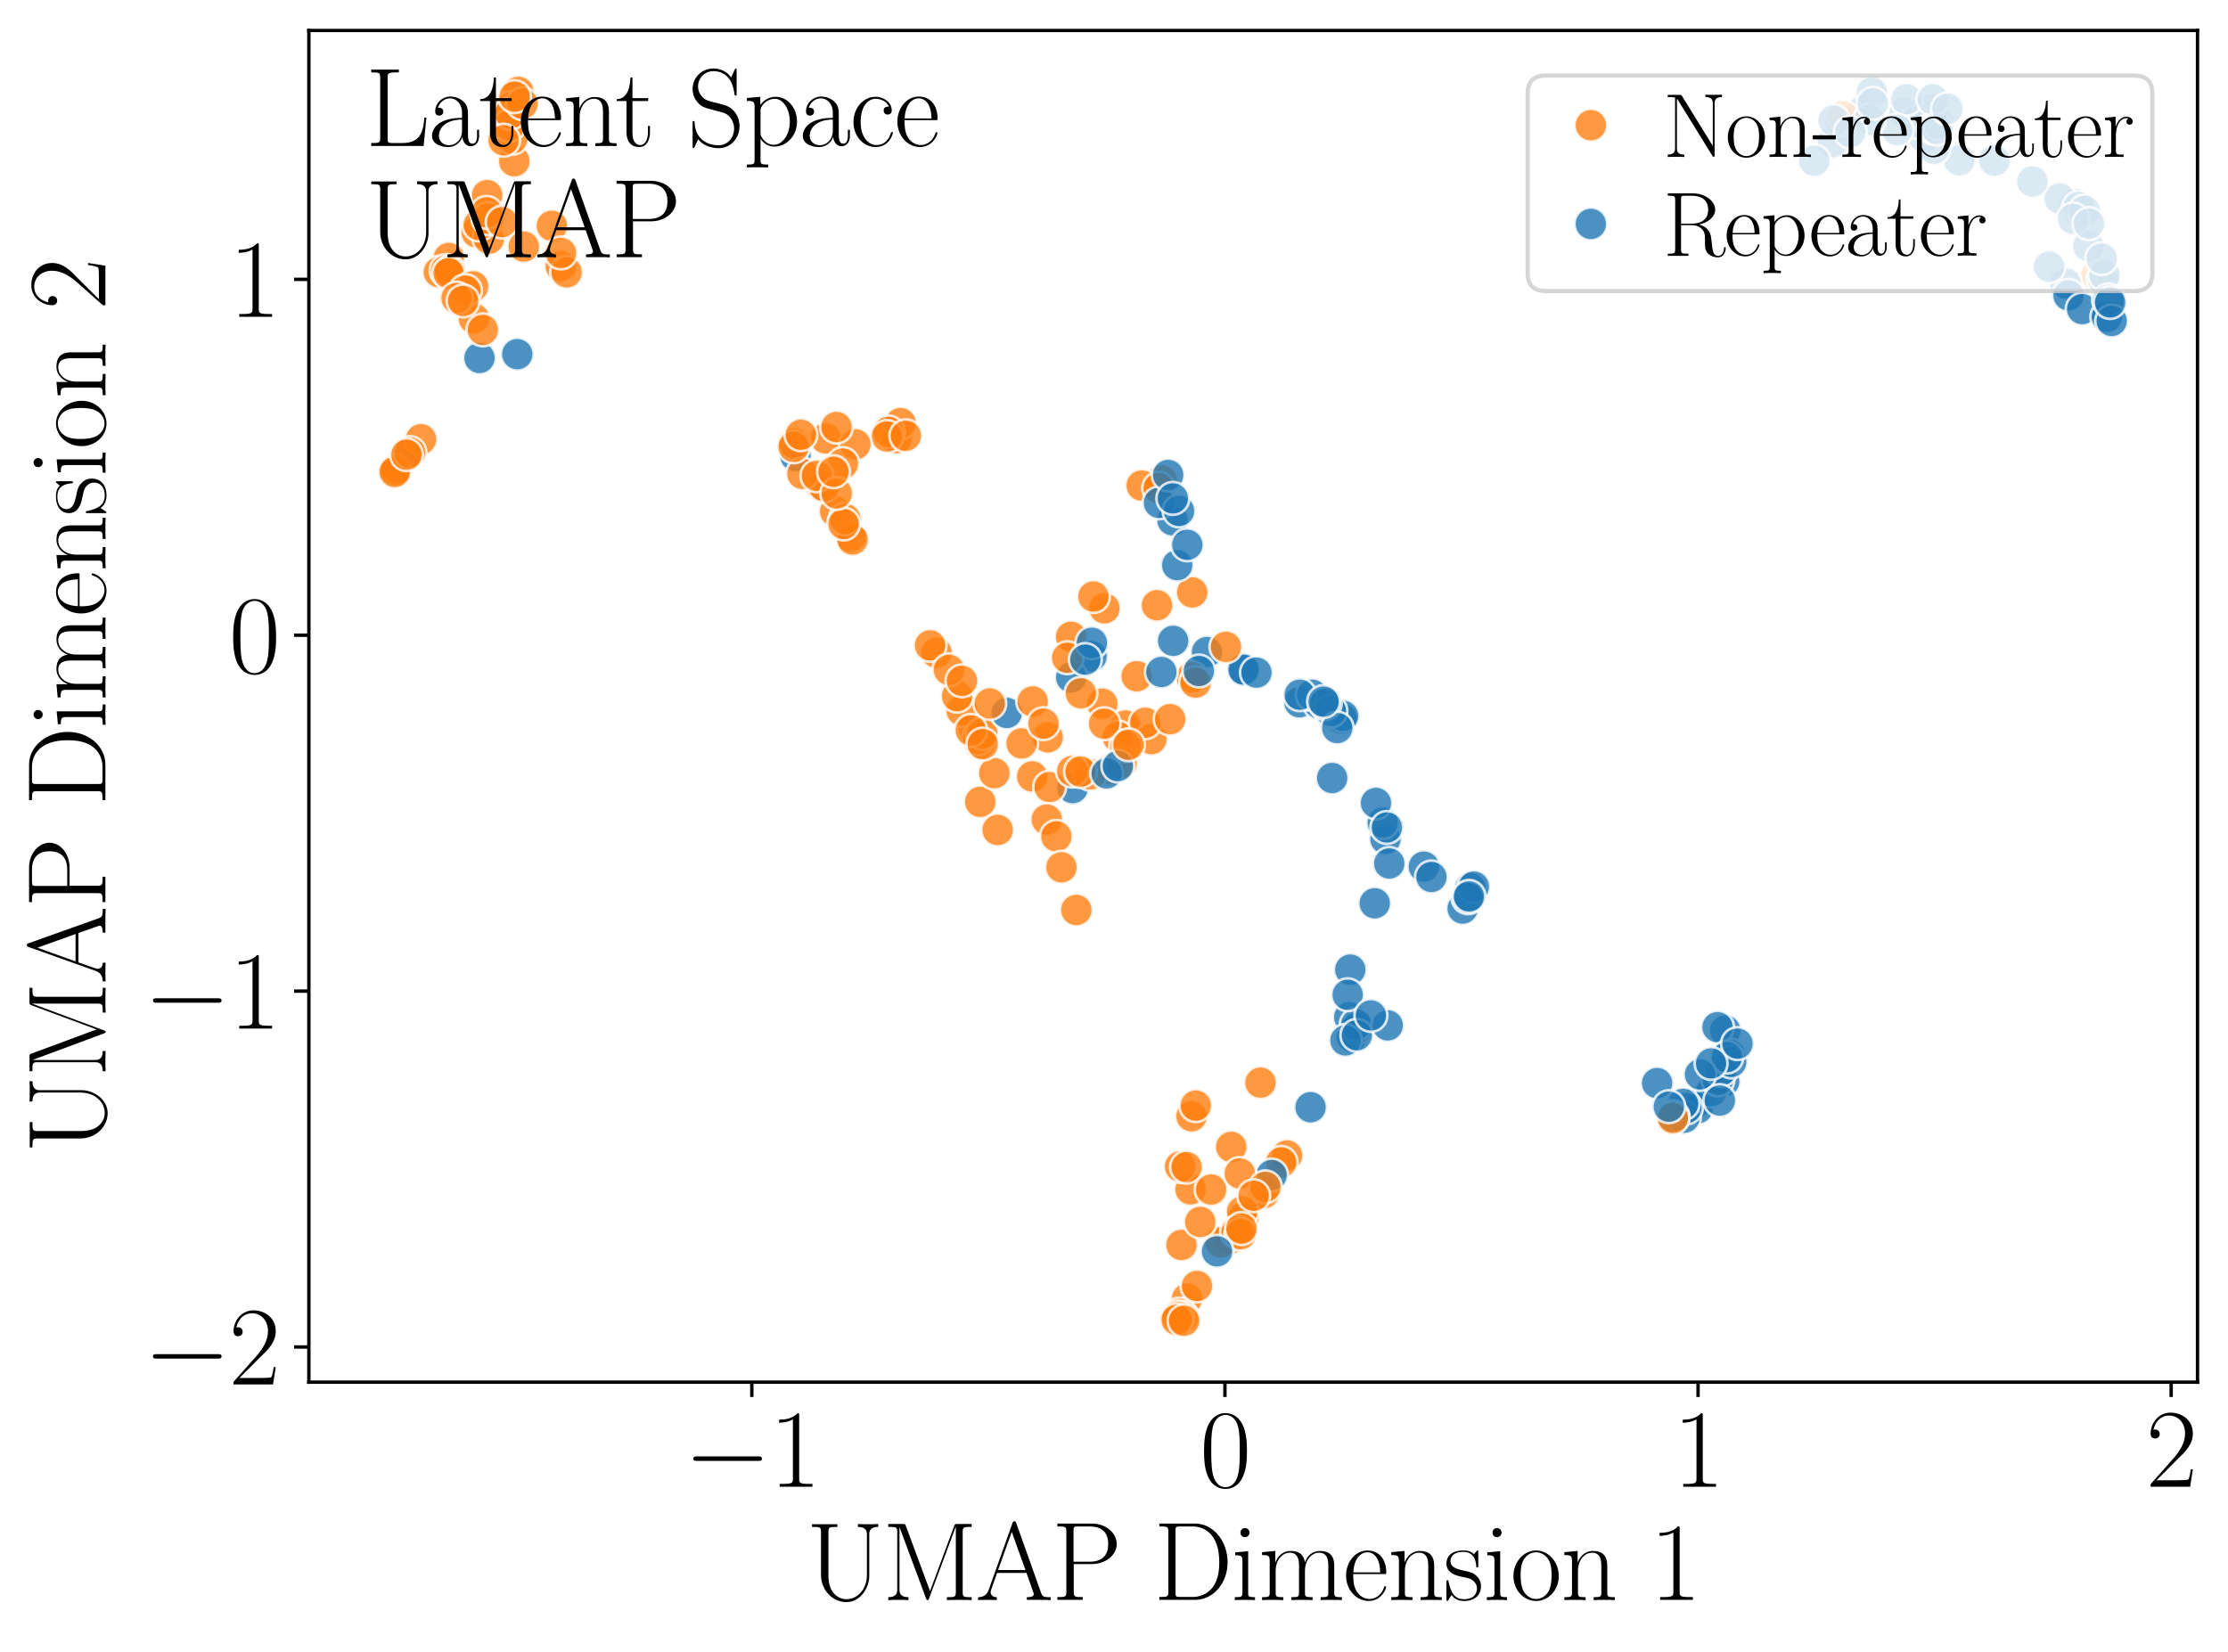 <?xml version="1.0" encoding="utf-8" standalone="no"?>
<!DOCTYPE svg PUBLIC "-//W3C//DTD SVG 1.1//EN"
  "http://www.w3.org/Graphics/SVG/1.1/DTD/svg11.dtd">
<svg xmlns:xlink="http://www.w3.org/1999/xlink" width="526.32pt" height="390.24pt" viewBox="0 0 526.32 390.24" xmlns="http://www.w3.org/2000/svg" version="1.1">
 <defs>
  <style type="text/css">*{stroke-linejoin: round; stroke-linecap: butt}</style>
 </defs>
 <g id="figure_1">
  <g id="patch_1">
   <path d="M 0 390.24 
L 526.32 390.24 
L 526.32 0 
L 0 0 
z
" style="fill: #ffffff"/>
  </g>
  <g id="axes_1">
   <g id="patch_2">
    <path d="M 72.962 326.569 
L 519.12 326.569 
L 519.12 7.2 
L 72.962 7.2 
z
" style="fill: #ffffff"/>
   </g>
   <g id="PathCollection_1">
    <defs>
     <path id="C0_0_2664199820" d="M 0 3.873 
C 1.027 3.873 2.012 3.465 2.739 2.739 
C 3.465 2.012 3.873 1.027 3.873 -0 
C 3.873 -1.027 3.465 -2.012 2.739 -2.739 
C 2.012 -3.465 1.027 -3.873 0 -3.873 
C -1.027 -3.873 -2.012 -3.465 -2.739 -2.739 
C -3.465 -2.012 -3.873 -1.027 -3.873 0 
C -3.873 1.027 -3.465 2.012 -2.739 2.739 
C -2.012 3.465 -1.027 3.873 0 3.873 
z
"/>
    </defs>
    <g clip-path="url(#pd503960d15)">
     <use xlink:href="#C0_0_2664199820" x="401.24" y="260.16" style="fill: #1f77b4; fill-opacity: 0.8; stroke: #ffffff; stroke-opacity: 0.8; stroke-width: 0.62"/>
    </g>
    <g clip-path="url(#pd503960d15)">
     <use xlink:href="#C0_0_2664199820" x="273.31" y="143" style="fill: #ff7f0e; fill-opacity: 0.8; stroke: #ffffff; stroke-opacity: 0.8; stroke-width: 0.62"/>
    </g>
    <g clip-path="url(#pd503960d15)">
     <use xlink:href="#C0_0_2664199820" x="230.098" y="172.165" style="fill: #ff7f0e; fill-opacity: 0.8; stroke: #ffffff; stroke-opacity: 0.8; stroke-width: 0.62"/>
    </g>
    <g clip-path="url(#pd503960d15)">
     <use xlink:href="#C0_0_2664199820" x="495.277" y="65.038" style="fill: #ff7f0e; fill-opacity: 0.8; stroke: #ffffff; stroke-opacity: 0.8; stroke-width: 0.62"/>
    </g>
    <g clip-path="url(#pd503960d15)">
     <use xlink:href="#C0_0_2664199820" x="122.198" y="83.681" style="fill: #1f77b4; fill-opacity: 0.8; stroke: #ffffff; stroke-opacity: 0.8; stroke-width: 0.62"/>
    </g>
    <g clip-path="url(#pd503960d15)">
     <use xlink:href="#C0_0_2664199820" x="455.643" y="27.959" style="fill: #1f77b4; fill-opacity: 0.8; stroke: #ffffff; stroke-opacity: 0.8; stroke-width: 0.62"/>
    </g>
    <g clip-path="url(#pd503960d15)">
     <use xlink:href="#C0_0_2664199820" x="132.472" y="62.885" style="fill: #ff7f0e; fill-opacity: 0.8; stroke: #ffffff; stroke-opacity: 0.8; stroke-width: 0.62"/>
    </g>
    <g clip-path="url(#pd503960d15)">
     <use xlink:href="#C0_0_2664199820" x="276.978" y="122.935" style="fill: #1f77b4; fill-opacity: 0.8; stroke: #ffffff; stroke-opacity: 0.8; stroke-width: 0.62"/>
    </g>
    <g clip-path="url(#pd503960d15)">
     <use xlink:href="#C0_0_2664199820" x="280.412" y="306.826" style="fill: #ff7f0e; fill-opacity: 0.8; stroke: #ffffff; stroke-opacity: 0.8; stroke-width: 0.62"/>
    </g>
    <g clip-path="url(#pd503960d15)">
     <use xlink:href="#C0_0_2664199820" x="401.056" y="261.864" style="fill: #1f77b4; fill-opacity: 0.8; stroke: #ffffff; stroke-opacity: 0.8; stroke-width: 0.62"/>
    </g>
    <g clip-path="url(#pd503960d15)">
     <use xlink:href="#C0_0_2664199820" x="432.972" y="33.606" style="fill: #1f77b4; fill-opacity: 0.8; stroke: #ffffff; stroke-opacity: 0.8; stroke-width: 0.62"/>
    </g>
    <g clip-path="url(#pd503960d15)">
     <use xlink:href="#C0_0_2664199820" x="243.832" y="183.45" style="fill: #ff7f0e; fill-opacity: 0.8; stroke: #ffffff; stroke-opacity: 0.8; stroke-width: 0.62"/>
    </g>
    <g clip-path="url(#pd503960d15)">
     <use xlink:href="#C0_0_2664199820" x="253.403" y="186.21" style="fill: #1f77b4; fill-opacity: 0.8; stroke: #ffffff; stroke-opacity: 0.8; stroke-width: 0.62"/>
    </g>
    <g clip-path="url(#pd503960d15)">
     <use xlink:href="#C0_0_2664199820" x="227.185" y="167.893" style="fill: #ff7f0e; fill-opacity: 0.8; stroke: #ffffff; stroke-opacity: 0.8; stroke-width: 0.62"/>
    </g>
    <g clip-path="url(#pd503960d15)">
     <use xlink:href="#C0_0_2664199820" x="493.35" y="58.125" style="fill: #1f77b4; fill-opacity: 0.8; stroke: #ffffff; stroke-opacity: 0.8; stroke-width: 0.62"/>
    </g>
    <g clip-path="url(#pd503960d15)">
     <use xlink:href="#C0_0_2664199820" x="281.631" y="139.968" style="fill: #ff7f0e; fill-opacity: 0.8; stroke: #ffffff; stroke-opacity: 0.8; stroke-width: 0.62"/>
    </g>
    <g clip-path="url(#pd503960d15)">
     <use xlink:href="#C0_0_2664199820" x="197.282" y="120.85" style="fill: #ff7f0e; fill-opacity: 0.8; stroke: #ffffff; stroke-opacity: 0.8; stroke-width: 0.62"/>
    </g>
    <g clip-path="url(#pd503960d15)">
     <use xlink:href="#C0_0_2664199820" x="487.958" y="66.941" style="fill: #1f77b4; fill-opacity: 0.8; stroke: #ffffff; stroke-opacity: 0.8; stroke-width: 0.62"/>
    </g>
    <g clip-path="url(#pd503960d15)">
     <use xlink:href="#C0_0_2664199820" x="304.027" y="273.005" style="fill: #ff7f0e; fill-opacity: 0.8; stroke: #ffffff; stroke-opacity: 0.8; stroke-width: 0.62"/>
    </g>
    <g clip-path="url(#pd503960d15)">
     <use xlink:href="#C0_0_2664199820" x="391.462" y="255.902" style="fill: #1f77b4; fill-opacity: 0.8; stroke: #ffffff; stroke-opacity: 0.8; stroke-width: 0.62"/>
    </g>
    <g clip-path="url(#pd503960d15)">
     <use xlink:href="#C0_0_2664199820" x="93.793" y="110.337" style="fill: #ff7f0e; fill-opacity: 0.8; stroke: #ffffff; stroke-opacity: 0.8; stroke-width: 0.62"/>
    </g>
    <g clip-path="url(#pd503960d15)">
     <use xlink:href="#C0_0_2664199820" x="490.092" y="48.201" style="fill: #1f77b4; fill-opacity: 0.8; stroke: #ffffff; stroke-opacity: 0.8; stroke-width: 0.62"/>
    </g>
    <g clip-path="url(#pd503960d15)">
     <use xlink:href="#C0_0_2664199820" x="298.593" y="281.906" style="fill: #ff7f0e; fill-opacity: 0.8; stroke: #ffffff; stroke-opacity: 0.8; stroke-width: 0.62"/>
    </g>
    <g clip-path="url(#pd503960d15)">
     <use xlink:href="#C0_0_2664199820" x="231.424" y="175.655" style="fill: #ff7f0e; fill-opacity: 0.8; stroke: #ffffff; stroke-opacity: 0.8; stroke-width: 0.62"/>
    </g>
    <g clip-path="url(#pd503960d15)">
     <use xlink:href="#C0_0_2664199820" x="434.733" y="28.487" style="fill: #1f77b4; fill-opacity: 0.8; stroke: #ffffff; stroke-opacity: 0.8; stroke-width: 0.62"/>
    </g>
    <g clip-path="url(#pd503960d15)">
     <use xlink:href="#C0_0_2664199820" x="121.487" y="38.091" style="fill: #ff7f0e; fill-opacity: 0.8; stroke: #ffffff; stroke-opacity: 0.8; stroke-width: 0.62"/>
    </g>
    <g clip-path="url(#pd503960d15)">
     <use xlink:href="#C0_0_2664199820" x="265.866" y="171.425" style="fill: #ff7f0e; fill-opacity: 0.8; stroke: #ffffff; stroke-opacity: 0.8; stroke-width: 0.62"/>
    </g>
    <g clip-path="url(#pd503960d15)">
     <use xlink:href="#C0_0_2664199820" x="454.528" y="32.446" style="fill: #1f77b4; fill-opacity: 0.8; stroke: #ffffff; stroke-opacity: 0.8; stroke-width: 0.62"/>
    </g>
    <g clip-path="url(#pd503960d15)">
     <use xlink:href="#C0_0_2664199820" x="121.043" y="32.675" style="fill: #ff7f0e; fill-opacity: 0.8; stroke: #ffffff; stroke-opacity: 0.8; stroke-width: 0.62"/>
    </g>
    <g clip-path="url(#pd503960d15)">
     <use xlink:href="#C0_0_2664199820" x="221.224" y="154.212" style="fill: #ff7f0e; fill-opacity: 0.8; stroke: #ffffff; stroke-opacity: 0.8; stroke-width: 0.62"/>
    </g>
    <g clip-path="url(#pd503960d15)">
     <use xlink:href="#C0_0_2664199820" x="122.441" y="21.717" style="fill: #ff7f0e; fill-opacity: 0.8; stroke: #ffffff; stroke-opacity: 0.8; stroke-width: 0.62"/>
    </g>
    <g clip-path="url(#pd503960d15)">
     <use xlink:href="#C0_0_2664199820" x="306.964" y="165.924" style="fill: #1f77b4; fill-opacity: 0.8; stroke: #ffffff; stroke-opacity: 0.8; stroke-width: 0.62"/>
    </g>
    <g clip-path="url(#pd503960d15)">
     <use xlink:href="#C0_0_2664199820" x="274.426" y="113.537" style="fill: #ff7f0e; fill-opacity: 0.8; stroke: #ffffff; stroke-opacity: 0.8; stroke-width: 0.62"/>
    </g>
    <g clip-path="url(#pd503960d15)">
     <use xlink:href="#C0_0_2664199820" x="210.191" y="101.587" style="fill: #ff7f0e; fill-opacity: 0.8; stroke: #ffffff; stroke-opacity: 0.8; stroke-width: 0.62"/>
    </g>
    <g clip-path="url(#pd503960d15)">
     <use xlink:href="#C0_0_2664199820" x="327.285" y="198.214" style="fill: #1f77b4; fill-opacity: 0.8; stroke: #ffffff; stroke-opacity: 0.8; stroke-width: 0.62"/>
    </g>
    <g clip-path="url(#pd503960d15)">
     <use xlink:href="#C0_0_2664199820" x="231.087" y="174.56" style="fill: #ff7f0e; fill-opacity: 0.8; stroke: #ffffff; stroke-opacity: 0.8; stroke-width: 0.62"/>
    </g>
    <g clip-path="url(#pd503960d15)">
     <use xlink:href="#C0_0_2664199820" x="462.835" y="37.873" style="fill: #1f77b4; fill-opacity: 0.8; stroke: #ffffff; stroke-opacity: 0.8; stroke-width: 0.62"/>
    </g>
    <g clip-path="url(#pd503960d15)">
     <use xlink:href="#C0_0_2664199820" x="407.31" y="255.514" style="fill: #1f77b4; fill-opacity: 0.8; stroke: #ffffff; stroke-opacity: 0.8; stroke-width: 0.62"/>
    </g>
    <g clip-path="url(#pd503960d15)">
     <use xlink:href="#C0_0_2664199820" x="490.712" y="49.699" style="fill: #1f77b4; fill-opacity: 0.8; stroke: #ffffff; stroke-opacity: 0.8; stroke-width: 0.62"/>
    </g>
    <g clip-path="url(#pd503960d15)">
     <use xlink:href="#C0_0_2664199820" x="120.455" y="25.489" style="fill: #ff7f0e; fill-opacity: 0.8; stroke: #ffffff; stroke-opacity: 0.8; stroke-width: 0.62"/>
    </g>
    <g clip-path="url(#pd503960d15)">
     <use xlink:href="#C0_0_2664199820" x="111.948" y="75.256" style="fill: #ff7f0e; fill-opacity: 0.8; stroke: #ffffff; stroke-opacity: 0.8; stroke-width: 0.62"/>
    </g>
    <g clip-path="url(#pd503960d15)">
     <use xlink:href="#C0_0_2664199820" x="278.683" y="310.452" style="fill: #ff7f0e; fill-opacity: 0.8; stroke: #ffffff; stroke-opacity: 0.8; stroke-width: 0.62"/>
    </g>
    <g clip-path="url(#pd503960d15)">
     <use xlink:href="#C0_0_2664199820" x="193.868" y="114.557" style="fill: #ff7f0e; fill-opacity: 0.8; stroke: #ffffff; stroke-opacity: 0.8; stroke-width: 0.62"/>
    </g>
    <g clip-path="url(#pd503960d15)">
     <use xlink:href="#C0_0_2664199820" x="219.71" y="152.488" style="fill: #ff7f0e; fill-opacity: 0.8; stroke: #ffffff; stroke-opacity: 0.8; stroke-width: 0.62"/>
    </g>
    <g clip-path="url(#pd503960d15)">
     <use xlink:href="#C0_0_2664199820" x="347.356" y="209.834" style="fill: #1f77b4; fill-opacity: 0.8; stroke: #ffffff; stroke-opacity: 0.8; stroke-width: 0.62"/>
    </g>
    <g clip-path="url(#pd503960d15)">
     <use xlink:href="#C0_0_2664199820" x="281.242" y="281.015" style="fill: #ff7f0e; fill-opacity: 0.8; stroke: #ffffff; stroke-opacity: 0.8; stroke-width: 0.62"/>
    </g>
    <g clip-path="url(#pd503960d15)">
     <use xlink:href="#C0_0_2664199820" x="120.322" y="29.652" style="fill: #ff7f0e; fill-opacity: 0.8; stroke: #ffffff; stroke-opacity: 0.8; stroke-width: 0.62"/>
    </g>
    <g clip-path="url(#pd503960d15)">
     <use xlink:href="#C0_0_2664199820" x="120.517" y="26.823" style="fill: #ff7f0e; fill-opacity: 0.8; stroke: #ffffff; stroke-opacity: 0.8; stroke-width: 0.62"/>
    </g>
    <g clip-path="url(#pd503960d15)">
     <use xlink:href="#C0_0_2664199820" x="496.815" y="65.98" style="fill: #1f77b4; fill-opacity: 0.8; stroke: #ffffff; stroke-opacity: 0.8; stroke-width: 0.62"/>
    </g>
    <g clip-path="url(#pd503960d15)">
     <use xlink:href="#C0_0_2664199820" x="488.638" y="69.772" style="fill: #1f77b4; fill-opacity: 0.8; stroke: #ffffff; stroke-opacity: 0.8; stroke-width: 0.62"/>
    </g>
    <g clip-path="url(#pd503960d15)">
     <use xlink:href="#C0_0_2664199820" x="278.094" y="133.523" style="fill: #1f77b4; fill-opacity: 0.8; stroke: #ffffff; stroke-opacity: 0.8; stroke-width: 0.62"/>
    </g>
    <g clip-path="url(#pd503960d15)">
     <use xlink:href="#C0_0_2664199820" x="253.013" y="150.461" style="fill: #ff7f0e; fill-opacity: 0.8; stroke: #ffffff; stroke-opacity: 0.8; stroke-width: 0.62"/>
    </g>
    <g clip-path="url(#pd503960d15)">
     <use xlink:href="#C0_0_2664199820" x="293.69" y="287.772" style="fill: #ff7f0e; fill-opacity: 0.8; stroke: #ffffff; stroke-opacity: 0.8; stroke-width: 0.62"/>
    </g>
    <g clip-path="url(#pd503960d15)">
     <use xlink:href="#C0_0_2664199820" x="257.863" y="155.056" style="fill: #1f77b4; fill-opacity: 0.8; stroke: #ffffff; stroke-opacity: 0.8; stroke-width: 0.62"/>
    </g>
    <g clip-path="url(#pd503960d15)">
     <use xlink:href="#C0_0_2664199820" x="440.106" y="26.14" style="fill: #1f77b4; fill-opacity: 0.8; stroke: #ffffff; stroke-opacity: 0.8; stroke-width: 0.62"/>
    </g>
    <g clip-path="url(#pd503960d15)">
     <use xlink:href="#C0_0_2664199820" x="262.359" y="181.799" style="fill: #ff7f0e; fill-opacity: 0.8; stroke: #ffffff; stroke-opacity: 0.8; stroke-width: 0.62"/>
    </g>
    <g clip-path="url(#pd503960d15)">
     <use xlink:href="#C0_0_2664199820" x="247.499" y="174.209" style="fill: #ff7f0e; fill-opacity: 0.8; stroke: #ffffff; stroke-opacity: 0.8; stroke-width: 0.62"/>
    </g>
    <g clip-path="url(#pd503960d15)">
     <use xlink:href="#C0_0_2664199820" x="133.845" y="64.341" style="fill: #ff7f0e; fill-opacity: 0.8; stroke: #ffffff; stroke-opacity: 0.8; stroke-width: 0.62"/>
    </g>
    <g clip-path="url(#pd503960d15)">
     <use xlink:href="#C0_0_2664199820" x="326.643" y="194.343" style="fill: #1f77b4; fill-opacity: 0.8; stroke: #ffffff; stroke-opacity: 0.8; stroke-width: 0.62"/>
    </g>
    <g clip-path="url(#pd503960d15)">
     <use xlink:href="#C0_0_2664199820" x="404.308" y="257.812" style="fill: #1f77b4; fill-opacity: 0.8; stroke: #ffffff; stroke-opacity: 0.8; stroke-width: 0.62"/>
    </g>
    <g clip-path="url(#pd503960d15)">
     <use xlink:href="#C0_0_2664199820" x="397.905" y="264.075" style="fill: #1f77b4; fill-opacity: 0.8; stroke: #ffffff; stroke-opacity: 0.8; stroke-width: 0.62"/>
    </g>
    <g clip-path="url(#pd503960d15)">
     <use xlink:href="#C0_0_2664199820" x="118.969" y="33.136" style="fill: #ff7f0e; fill-opacity: 0.8; stroke: #ffffff; stroke-opacity: 0.8; stroke-width: 0.62"/>
    </g>
    <g clip-path="url(#pd503960d15)">
     <use xlink:href="#C0_0_2664199820" x="269.701" y="114.721" style="fill: #ff7f0e; fill-opacity: 0.8; stroke: #ffffff; stroke-opacity: 0.8; stroke-width: 0.62"/>
    </g>
    <g clip-path="url(#pd503960d15)">
     <use xlink:href="#C0_0_2664199820" x="293.98" y="158.399" style="fill: #1f77b4; fill-opacity: 0.8; stroke: #ffffff; stroke-opacity: 0.8; stroke-width: 0.62"/>
    </g>
    <g clip-path="url(#pd503960d15)">
     <use xlink:href="#C0_0_2664199820" x="264.042" y="174.094" style="fill: #ff7f0e; fill-opacity: 0.8; stroke: #ffffff; stroke-opacity: 0.8; stroke-width: 0.62"/>
    </g>
    <g clip-path="url(#pd503960d15)">
     <use xlink:href="#C0_0_2664199820" x="93.875" y="110.491" style="fill: #ff7f0e; fill-opacity: 0.8; stroke: #ffffff; stroke-opacity: 0.8; stroke-width: 0.62"/>
    </g>
    <g clip-path="url(#pd503960d15)">
     <use xlink:href="#C0_0_2664199820" x="311.655" y="166.228" style="fill: #1f77b4; fill-opacity: 0.8; stroke: #ffffff; stroke-opacity: 0.8; stroke-width: 0.62"/>
    </g>
    <g clip-path="url(#pd503960d15)">
     <use xlink:href="#C0_0_2664199820" x="273.71" y="115.329" style="fill: #ff7f0e; fill-opacity: 0.8; stroke: #ffffff; stroke-opacity: 0.8; stroke-width: 0.62"/>
    </g>
    <g clip-path="url(#pd503960d15)">
     <use xlink:href="#C0_0_2664199820" x="336.356" y="204.762" style="fill: #1f77b4; fill-opacity: 0.8; stroke: #ffffff; stroke-opacity: 0.8; stroke-width: 0.62"/>
    </g>
    <g clip-path="url(#pd503960d15)">
     <use xlink:href="#C0_0_2664199820" x="491.868" y="73.03" style="fill: #1f77b4; fill-opacity: 0.8; stroke: #ffffff; stroke-opacity: 0.8; stroke-width: 0.62"/>
    </g>
    <g clip-path="url(#pd503960d15)">
     <use xlink:href="#C0_0_2664199820" x="187.924" y="107.757" style="fill: #1f77b4; fill-opacity: 0.8; stroke: #ffffff; stroke-opacity: 0.8; stroke-width: 0.62"/>
    </g>
    <g clip-path="url(#pd503960d15)">
     <use xlink:href="#C0_0_2664199820" x="290.321" y="292.78" style="fill: #ff7f0e; fill-opacity: 0.8; stroke: #ffffff; stroke-opacity: 0.8; stroke-width: 0.62"/>
    </g>
    <g clip-path="url(#pd503960d15)">
     <use xlink:href="#C0_0_2664199820" x="247.954" y="185.968" style="fill: #ff7f0e; fill-opacity: 0.8; stroke: #ffffff; stroke-opacity: 0.8; stroke-width: 0.62"/>
    </g>
    <g clip-path="url(#pd503960d15)">
     <use xlink:href="#C0_0_2664199820" x="278.766" y="275.602" style="fill: #ff7f0e; fill-opacity: 0.8; stroke: #ffffff; stroke-opacity: 0.8; stroke-width: 0.62"/>
    </g>
    <g clip-path="url(#pd503960d15)">
     <use xlink:href="#C0_0_2664199820" x="260.9" y="143.722" style="fill: #ff7f0e; fill-opacity: 0.8; stroke: #ffffff; stroke-opacity: 0.8; stroke-width: 0.62"/>
    </g>
    <g clip-path="url(#pd503960d15)">
     <use xlink:href="#C0_0_2664199820" x="200.951" y="126.728" style="fill: #ff7f0e; fill-opacity: 0.8; stroke: #ffffff; stroke-opacity: 0.8; stroke-width: 0.62"/>
    </g>
    <g clip-path="url(#pd503960d15)">
     <use xlink:href="#C0_0_2664199820" x="113.274" y="84.571" style="fill: #1f77b4; fill-opacity: 0.8; stroke: #ffffff; stroke-opacity: 0.8; stroke-width: 0.62"/>
    </g>
    <g clip-path="url(#pd503960d15)">
     <use xlink:href="#C0_0_2664199820" x="96.173" y="107.018" style="fill: #1f77b4; fill-opacity: 0.8; stroke: #ffffff; stroke-opacity: 0.8; stroke-width: 0.62"/>
    </g>
    <g clip-path="url(#pd503960d15)">
     <use xlink:href="#C0_0_2664199820" x="106.01" y="60.951" style="fill: #ff7f0e; fill-opacity: 0.8; stroke: #ffffff; stroke-opacity: 0.8; stroke-width: 0.62"/>
    </g>
    <g clip-path="url(#pd503960d15)">
     <use xlink:href="#C0_0_2664199820" x="405.825" y="255.15" style="fill: #1f77b4; fill-opacity: 0.8; stroke: #ffffff; stroke-opacity: 0.8; stroke-width: 0.62"/>
    </g>
    <g clip-path="url(#pd503960d15)">
     <use xlink:href="#C0_0_2664199820" x="282.762" y="303.837" style="fill: #ff7f0e; fill-opacity: 0.8; stroke: #ffffff; stroke-opacity: 0.8; stroke-width: 0.62"/>
    </g>
    <g clip-path="url(#pd503960d15)">
     <use xlink:href="#C0_0_2664199820" x="297.765" y="255.796" style="fill: #ff7f0e; fill-opacity: 0.8; stroke: #ffffff; stroke-opacity: 0.8; stroke-width: 0.62"/>
    </g>
    <g clip-path="url(#pd503960d15)">
     <use xlink:href="#C0_0_2664199820" x="247.28" y="193.633" style="fill: #ff7f0e; fill-opacity: 0.8; stroke: #ffffff; stroke-opacity: 0.8; stroke-width: 0.62"/>
    </g>
    <g clip-path="url(#pd503960d15)">
     <use xlink:href="#C0_0_2664199820" x="268.513" y="159.781" style="fill: #ff7f0e; fill-opacity: 0.8; stroke: #ffffff; stroke-opacity: 0.8; stroke-width: 0.62"/>
    </g>
    <g clip-path="url(#pd503960d15)">
     <use xlink:href="#C0_0_2664199820" x="264.92" y="180.28" style="fill: #ff7f0e; fill-opacity: 0.8; stroke: #ffffff; stroke-opacity: 0.8; stroke-width: 0.62"/>
    </g>
    <g clip-path="url(#pd503960d15)">
     <use xlink:href="#C0_0_2664199820" x="319.332" y="244.934" style="fill: #1f77b4; fill-opacity: 0.8; stroke: #ffffff; stroke-opacity: 0.8; stroke-width: 0.62"/>
    </g>
    <g clip-path="url(#pd503960d15)">
     <use xlink:href="#C0_0_2664199820" x="285.125" y="154.061" style="fill: #1f77b4; fill-opacity: 0.8; stroke: #ffffff; stroke-opacity: 0.8; stroke-width: 0.62"/>
    </g>
    <g clip-path="url(#pd503960d15)">
     <use xlink:href="#C0_0_2664199820" x="407.553" y="243.486" style="fill: #1f77b4; fill-opacity: 0.8; stroke: #ffffff; stroke-opacity: 0.8; stroke-width: 0.62"/>
    </g>
    <g clip-path="url(#pd503960d15)">
     <use xlink:href="#C0_0_2664199820" x="271.977" y="174.634" style="fill: #ff7f0e; fill-opacity: 0.8; stroke: #ffffff; stroke-opacity: 0.8; stroke-width: 0.62"/>
    </g>
    <g clip-path="url(#pd503960d15)">
     <use xlink:href="#C0_0_2664199820" x="253.044" y="160.043" style="fill: #1f77b4; fill-opacity: 0.8; stroke: #ffffff; stroke-opacity: 0.8; stroke-width: 0.62"/>
    </g>
    <g clip-path="url(#pd503960d15)">
     <use xlink:href="#C0_0_2664199820" x="497.697" y="74.866" style="fill: #1f77b4; fill-opacity: 0.8; stroke: #ffffff; stroke-opacity: 0.8; stroke-width: 0.62"/>
    </g>
    <g clip-path="url(#pd503960d15)">
     <use xlink:href="#C0_0_2664199820" x="408.681" y="249.236" style="fill: #1f77b4; fill-opacity: 0.8; stroke: #ffffff; stroke-opacity: 0.8; stroke-width: 0.62"/>
    </g>
    <g clip-path="url(#pd503960d15)">
     <use xlink:href="#C0_0_2664199820" x="398.381" y="261.789" style="fill: #1f77b4; fill-opacity: 0.8; stroke: #ffffff; stroke-opacity: 0.8; stroke-width: 0.62"/>
    </g>
    <g clip-path="url(#pd503960d15)">
     <use xlink:href="#C0_0_2664199820" x="435.349" y="27.501" style="fill: #ff7f0e; fill-opacity: 0.8; stroke: #ffffff; stroke-opacity: 0.8; stroke-width: 0.62"/>
    </g>
    <g clip-path="url(#pd503960d15)">
     <use xlink:href="#C0_0_2664199820" x="260.379" y="166.258" style="fill: #ff7f0e; fill-opacity: 0.8; stroke: #ffffff; stroke-opacity: 0.8; stroke-width: 0.62"/>
    </g>
    <g clip-path="url(#pd503960d15)">
     <use xlink:href="#C0_0_2664199820" x="252.112" y="155.408" style="fill: #ff7f0e; fill-opacity: 0.8; stroke: #ffffff; stroke-opacity: 0.8; stroke-width: 0.62"/>
    </g>
    <g clip-path="url(#pd503960d15)">
     <use xlink:href="#C0_0_2664199820" x="338.15" y="207.205" style="fill: #1f77b4; fill-opacity: 0.8; stroke: #ffffff; stroke-opacity: 0.8; stroke-width: 0.62"/>
    </g>
    <g clip-path="url(#pd503960d15)">
     <use xlink:href="#C0_0_2664199820" x="309.993" y="164.154" style="fill: #1f77b4; fill-opacity: 0.8; stroke: #ffffff; stroke-opacity: 0.8; stroke-width: 0.62"/>
    </g>
    <g clip-path="url(#pd503960d15)">
     <use xlink:href="#C0_0_2664199820" x="103.669" y="64.312" style="fill: #ff7f0e; fill-opacity: 0.8; stroke: #ffffff; stroke-opacity: 0.8; stroke-width: 0.62"/>
    </g>
    <g clip-path="url(#pd503960d15)">
     <use xlink:href="#C0_0_2664199820" x="316.94" y="169.773" style="fill: #1f77b4; fill-opacity: 0.8; stroke: #ffffff; stroke-opacity: 0.8; stroke-width: 0.62"/>
    </g>
    <g clip-path="url(#pd503960d15)">
     <use xlink:href="#C0_0_2664199820" x="317.28" y="169.125" style="fill: #1f77b4; fill-opacity: 0.8; stroke: #ffffff; stroke-opacity: 0.8; stroke-width: 0.62"/>
    </g>
    <g clip-path="url(#pd503960d15)">
     <use xlink:href="#C0_0_2664199820" x="302.655" y="274.635" style="fill: #ff7f0e; fill-opacity: 0.8; stroke: #ffffff; stroke-opacity: 0.8; stroke-width: 0.62"/>
    </g>
    <g clip-path="url(#pd503960d15)">
     <use xlink:href="#C0_0_2664199820" x="406.57" y="252.926" style="fill: #1f77b4; fill-opacity: 0.8; stroke: #ffffff; stroke-opacity: 0.8; stroke-width: 0.62"/>
    </g>
    <g clip-path="url(#pd503960d15)">
     <use xlink:href="#C0_0_2664199820" x="408.975" y="250.912" style="fill: #1f77b4; fill-opacity: 0.8; stroke: #ffffff; stroke-opacity: 0.8; stroke-width: 0.62"/>
    </g>
    <g clip-path="url(#pd503960d15)">
     <use xlink:href="#C0_0_2664199820" x="112.618" y="54.92" style="fill: #ff7f0e; fill-opacity: 0.8; stroke: #ffffff; stroke-opacity: 0.8; stroke-width: 0.62"/>
    </g>
    <g clip-path="url(#pd503960d15)">
     <use xlink:href="#C0_0_2664199820" x="211.83" y="103.525" style="fill: #ff7f0e; fill-opacity: 0.8; stroke: #ffffff; stroke-opacity: 0.8; stroke-width: 0.62"/>
    </g>
    <g clip-path="url(#pd503960d15)">
     <use xlink:href="#C0_0_2664199820" x="307.033" y="164.138" style="fill: #1f77b4; fill-opacity: 0.8; stroke: #ffffff; stroke-opacity: 0.8; stroke-width: 0.62"/>
    </g>
    <g clip-path="url(#pd503960d15)">
     <use xlink:href="#C0_0_2664199820" x="318.732" y="240.336" style="fill: #1f77b4; fill-opacity: 0.8; stroke: #ffffff; stroke-opacity: 0.8; stroke-width: 0.62"/>
    </g>
    <g clip-path="url(#pd503960d15)">
     <use xlink:href="#C0_0_2664199820" x="99.449" y="103.784" style="fill: #ff7f0e; fill-opacity: 0.8; stroke: #ffffff; stroke-opacity: 0.8; stroke-width: 0.62"/>
    </g>
    <g clip-path="url(#pd503960d15)">
     <use xlink:href="#C0_0_2664199820" x="258.299" y="140.944" style="fill: #ff7f0e; fill-opacity: 0.8; stroke: #ffffff; stroke-opacity: 0.8; stroke-width: 0.62"/>
    </g>
    <g clip-path="url(#pd503960d15)">
     <use xlink:href="#C0_0_2664199820" x="105.388" y="63.913" style="fill: #ff7f0e; fill-opacity: 0.8; stroke: #ffffff; stroke-opacity: 0.8; stroke-width: 0.62"/>
    </g>
    <g clip-path="url(#pd503960d15)">
     <use xlink:href="#C0_0_2664199820" x="345.52" y="214.662" style="fill: #1f77b4; fill-opacity: 0.8; stroke: #ffffff; stroke-opacity: 0.8; stroke-width: 0.62"/>
    </g>
    <g clip-path="url(#pd503960d15)">
     <use xlink:href="#C0_0_2664199820" x="290.846" y="270.976" style="fill: #ff7f0e; fill-opacity: 0.8; stroke: #ffffff; stroke-opacity: 0.8; stroke-width: 0.62"/>
    </g>
    <g clip-path="url(#pd503960d15)">
     <use xlink:href="#C0_0_2664199820" x="497.153" y="64.986" style="fill: #1f77b4; fill-opacity: 0.8; stroke: #ffffff; stroke-opacity: 0.8; stroke-width: 0.62"/>
    </g>
    <g clip-path="url(#pd503960d15)">
     <use xlink:href="#C0_0_2664199820" x="115.077" y="46.107" style="fill: #ff7f0e; fill-opacity: 0.8; stroke: #ffffff; stroke-opacity: 0.8; stroke-width: 0.62"/>
    </g>
    <g clip-path="url(#pd503960d15)">
     <use xlink:href="#C0_0_2664199820" x="281.499" y="160.063" style="fill: #ff7f0e; fill-opacity: 0.8; stroke: #ffffff; stroke-opacity: 0.8; stroke-width: 0.62"/>
    </g>
    <g clip-path="url(#pd503960d15)">
     <use xlink:href="#C0_0_2664199820" x="231.558" y="189.454" style="fill: #ff7f0e; fill-opacity: 0.8; stroke: #ffffff; stroke-opacity: 0.8; stroke-width: 0.62"/>
    </g>
    <g clip-path="url(#pd503960d15)">
     <use xlink:href="#C0_0_2664199820" x="201.397" y="127.489" style="fill: #ff7f0e; fill-opacity: 0.8; stroke: #ffffff; stroke-opacity: 0.8; stroke-width: 0.62"/>
    </g>
    <g clip-path="url(#pd503960d15)">
     <use xlink:href="#C0_0_2664199820" x="226.095" y="164.484" style="fill: #ff7f0e; fill-opacity: 0.8; stroke: #ffffff; stroke-opacity: 0.8; stroke-width: 0.62"/>
    </g>
    <g clip-path="url(#pd503960d15)">
     <use xlink:href="#C0_0_2664199820" x="293.753" y="158.197" style="fill: #1f77b4; fill-opacity: 0.8; stroke: #ffffff; stroke-opacity: 0.8; stroke-width: 0.62"/>
    </g>
    <g clip-path="url(#pd503960d15)">
     <use xlink:href="#C0_0_2664199820" x="115.489" y="56.387" style="fill: #ff7f0e; fill-opacity: 0.8; stroke: #ffffff; stroke-opacity: 0.8; stroke-width: 0.62"/>
    </g>
    <g clip-path="url(#pd503960d15)">
     <use xlink:href="#C0_0_2664199820" x="280.298" y="275.751" style="fill: #ff7f0e; fill-opacity: 0.8; stroke: #ffffff; stroke-opacity: 0.8; stroke-width: 0.62"/>
    </g>
    <g clip-path="url(#pd503960d15)">
     <use xlink:href="#C0_0_2664199820" x="397.608" y="260.803" style="fill: #1f77b4; fill-opacity: 0.8; stroke: #ffffff; stroke-opacity: 0.8; stroke-width: 0.62"/>
    </g>
    <g clip-path="url(#pd503960d15)">
     <use xlink:href="#C0_0_2664199820" x="498.091" y="70.852" style="fill: #1f77b4; fill-opacity: 0.8; stroke: #ffffff; stroke-opacity: 0.8; stroke-width: 0.62"/>
    </g>
    <g clip-path="url(#pd503960d15)">
     <use xlink:href="#C0_0_2664199820" x="449.91" y="26.743" style="fill: #1f77b4; fill-opacity: 0.8; stroke: #ffffff; stroke-opacity: 0.8; stroke-width: 0.62"/>
    </g>
    <g clip-path="url(#pd503960d15)">
     <use xlink:href="#C0_0_2664199820" x="257.593" y="182.96" style="fill: #ff7f0e; fill-opacity: 0.8; stroke: #ffffff; stroke-opacity: 0.8; stroke-width: 0.62"/>
    </g>
    <g clip-path="url(#pd503960d15)">
     <use xlink:href="#C0_0_2664199820" x="234.887" y="182.667" style="fill: #ff7f0e; fill-opacity: 0.8; stroke: #ffffff; stroke-opacity: 0.8; stroke-width: 0.62"/>
    </g>
    <g clip-path="url(#pd503960d15)">
     <use xlink:href="#C0_0_2664199820" x="253.307" y="182.179" style="fill: #ff7f0e; fill-opacity: 0.8; stroke: #ffffff; stroke-opacity: 0.8; stroke-width: 0.62"/>
    </g>
    <g clip-path="url(#pd503960d15)">
     <use xlink:href="#C0_0_2664199820" x="309.598" y="261.602" style="fill: #1f77b4; fill-opacity: 0.8; stroke: #ffffff; stroke-opacity: 0.8; stroke-width: 0.62"/>
    </g>
    <g clip-path="url(#pd503960d15)">
     <use xlink:href="#C0_0_2664199820" x="123.43" y="24.501" style="fill: #ff7f0e; fill-opacity: 0.8; stroke: #ffffff; stroke-opacity: 0.8; stroke-width: 0.62"/>
    </g>
    <g clip-path="url(#pd503960d15)">
     <use xlink:href="#C0_0_2664199820" x="484.047" y="63.005" style="fill: #1f77b4; fill-opacity: 0.8; stroke: #ffffff; stroke-opacity: 0.8; stroke-width: 0.62"/>
    </g>
    <g clip-path="url(#pd503960d15)">
     <use xlink:href="#C0_0_2664199820" x="282.43" y="161.288" style="fill: #ff7f0e; fill-opacity: 0.8; stroke: #ffffff; stroke-opacity: 0.8; stroke-width: 0.62"/>
    </g>
    <g clip-path="url(#pd503960d15)">
     <use xlink:href="#C0_0_2664199820" x="106.297" y="64.245" style="fill: #ff7f0e; fill-opacity: 0.8; stroke: #ffffff; stroke-opacity: 0.8; stroke-width: 0.62"/>
    </g>
    <g clip-path="url(#pd503960d15)">
     <use xlink:href="#C0_0_2664199820" x="249.54" y="197.619" style="fill: #ff7f0e; fill-opacity: 0.8; stroke: #ffffff; stroke-opacity: 0.8; stroke-width: 0.62"/>
    </g>
    <g clip-path="url(#pd503960d15)">
     <use xlink:href="#C0_0_2664199820" x="113.094" y="53.147" style="fill: #ff7f0e; fill-opacity: 0.8; stroke: #ffffff; stroke-opacity: 0.8; stroke-width: 0.62"/>
    </g>
    <g clip-path="url(#pd503960d15)">
     <use xlink:href="#C0_0_2664199820" x="318.976" y="229.09" style="fill: #1f77b4; fill-opacity: 0.8; stroke: #ffffff; stroke-opacity: 0.8; stroke-width: 0.62"/>
    </g>
    <g clip-path="url(#pd503960d15)">
     <use xlink:href="#C0_0_2664199820" x="195.028" y="103.59" style="fill: #ff7f0e; fill-opacity: 0.8; stroke: #ffffff; stroke-opacity: 0.8; stroke-width: 0.62"/>
    </g>
    <g clip-path="url(#pd503960d15)">
     <use xlink:href="#C0_0_2664199820" x="232.058" y="173.307" style="fill: #ff7f0e; fill-opacity: 0.8; stroke: #ffffff; stroke-opacity: 0.8; stroke-width: 0.62"/>
    </g>
    <g clip-path="url(#pd503960d15)">
     <use xlink:href="#C0_0_2664199820" x="212.728" y="99.975" style="fill: #ff7f0e; fill-opacity: 0.8; stroke: #ffffff; stroke-opacity: 0.8; stroke-width: 0.62"/>
    </g>
    <g clip-path="url(#pd503960d15)">
     <use xlink:href="#C0_0_2664199820" x="455.857" y="25.999" style="fill: #1f77b4; fill-opacity: 0.8; stroke: #ffffff; stroke-opacity: 0.8; stroke-width: 0.62"/>
    </g>
    <g clip-path="url(#pd503960d15)">
     <use xlink:href="#C0_0_2664199820" x="281.482" y="263.733" style="fill: #ff7f0e; fill-opacity: 0.8; stroke: #ffffff; stroke-opacity: 0.8; stroke-width: 0.62"/>
    </g>
    <g clip-path="url(#pd503960d15)">
     <use xlink:href="#C0_0_2664199820" x="289.596" y="152.835" style="fill: #ff7f0e; fill-opacity: 0.8; stroke: #ffffff; stroke-opacity: 0.8; stroke-width: 0.62"/>
    </g>
    <g clip-path="url(#pd503960d15)">
     <use xlink:href="#C0_0_2664199820" x="273.785" y="118.806" style="fill: #1f77b4; fill-opacity: 0.8; stroke: #ffffff; stroke-opacity: 0.8; stroke-width: 0.62"/>
    </g>
    <g clip-path="url(#pd503960d15)">
     <use xlink:href="#C0_0_2664199820" x="320.504" y="242.871" style="fill: #1f77b4; fill-opacity: 0.8; stroke: #ffffff; stroke-opacity: 0.8; stroke-width: 0.62"/>
    </g>
    <g clip-path="url(#pd503960d15)">
     <use xlink:href="#C0_0_2664199820" x="209.884" y="102.049" style="fill: #ff7f0e; fill-opacity: 0.8; stroke: #ffffff; stroke-opacity: 0.8; stroke-width: 0.62"/>
    </g>
    <g clip-path="url(#pd503960d15)">
     <use xlink:href="#C0_0_2664199820" x="254.26" y="215.002" style="fill: #ff7f0e; fill-opacity: 0.8; stroke: #ffffff; stroke-opacity: 0.8; stroke-width: 0.62"/>
    </g>
    <g clip-path="url(#pd503960d15)">
     <use xlink:href="#C0_0_2664199820" x="241.328" y="175.645" style="fill: #ff7f0e; fill-opacity: 0.8; stroke: #ffffff; stroke-opacity: 0.8; stroke-width: 0.62"/>
    </g>
    <g clip-path="url(#pd503960d15)">
     <use xlink:href="#C0_0_2664199820" x="498.84" y="75.84" style="fill: #1f77b4; fill-opacity: 0.8; stroke: #ffffff; stroke-opacity: 0.8; stroke-width: 0.62"/>
    </g>
    <g clip-path="url(#pd503960d15)">
     <use xlink:href="#C0_0_2664199820" x="270.541" y="170.767" style="fill: #ff7f0e; fill-opacity: 0.8; stroke: #ffffff; stroke-opacity: 0.8; stroke-width: 0.62"/>
    </g>
    <g clip-path="url(#pd503960d15)">
     <use xlink:href="#C0_0_2664199820" x="114.061" y="77.946" style="fill: #ff7f0e; fill-opacity: 0.8; stroke: #ffffff; stroke-opacity: 0.8; stroke-width: 0.62"/>
    </g>
    <g clip-path="url(#pd503960d15)">
     <use xlink:href="#C0_0_2664199820" x="314.403" y="168.008" style="fill: #1f77b4; fill-opacity: 0.8; stroke: #ffffff; stroke-opacity: 0.8; stroke-width: 0.62"/>
    </g>
    <g clip-path="url(#pd503960d15)">
     <use xlink:href="#C0_0_2664199820" x="279.438" y="311.253" style="fill: #ff7f0e; fill-opacity: 0.8; stroke: #ffffff; stroke-opacity: 0.8; stroke-width: 0.62"/>
    </g>
    <g clip-path="url(#pd503960d15)">
     <use xlink:href="#C0_0_2664199820" x="105.972" y="64.566" style="fill: #ff7f0e; fill-opacity: 0.8; stroke: #ffffff; stroke-opacity: 0.8; stroke-width: 0.62"/>
    </g>
    <g clip-path="url(#pd503960d15)">
     <use xlink:href="#C0_0_2664199820" x="457.252" y="30.556" style="fill: #1f77b4; fill-opacity: 0.8; stroke: #ffffff; stroke-opacity: 0.8; stroke-width: 0.62"/>
    </g>
    <g clip-path="url(#pd503960d15)">
     <use xlink:href="#C0_0_2664199820" x="93.35" y="111.068" style="fill: #ff7f0e; fill-opacity: 0.8; stroke: #ffffff; stroke-opacity: 0.8; stroke-width: 0.62"/>
    </g>
    <g clip-path="url(#pd503960d15)">
     <use xlink:href="#C0_0_2664199820" x="130.367" y="53.353" style="fill: #ff7f0e; fill-opacity: 0.8; stroke: #ffffff; stroke-opacity: 0.8; stroke-width: 0.62"/>
    </g>
    <g clip-path="url(#pd503960d15)">
     <use xlink:href="#C0_0_2664199820" x="224.165" y="158.258" style="fill: #ff7f0e; fill-opacity: 0.8; stroke: #ffffff; stroke-opacity: 0.8; stroke-width: 0.62"/>
    </g>
    <g clip-path="url(#pd503960d15)">
     <use xlink:href="#C0_0_2664199820" x="486.553" y="46.907" style="fill: #1f77b4; fill-opacity: 0.8; stroke: #ffffff; stroke-opacity: 0.8; stroke-width: 0.62"/>
    </g>
    <g clip-path="url(#pd503960d15)">
     <use xlink:href="#C0_0_2664199820" x="187.611" y="104.788" style="fill: #ff7f0e; fill-opacity: 0.8; stroke: #ffffff; stroke-opacity: 0.8; stroke-width: 0.62"/>
    </g>
    <g clip-path="url(#pd503960d15)">
     <use xlink:href="#C0_0_2664199820" x="348.168" y="209.472" style="fill: #1f77b4; fill-opacity: 0.8; stroke: #ffffff; stroke-opacity: 0.8; stroke-width: 0.62"/>
    </g>
    <g clip-path="url(#pd503960d15)">
     <use xlink:href="#C0_0_2664199820" x="282.475" y="261.219" style="fill: #ff7f0e; fill-opacity: 0.8; stroke: #ffffff; stroke-opacity: 0.8; stroke-width: 0.62"/>
    </g>
    <g clip-path="url(#pd503960d15)">
     <use xlink:href="#C0_0_2664199820" x="288.313" y="293.53" style="fill: #ff7f0e; fill-opacity: 0.8; stroke: #ffffff; stroke-opacity: 0.8; stroke-width: 0.62"/>
    </g>
    <g clip-path="url(#pd503960d15)">
     <use xlink:href="#C0_0_2664199820" x="452.451" y="28.905" style="fill: #1f77b4; fill-opacity: 0.8; stroke: #ffffff; stroke-opacity: 0.8; stroke-width: 0.62"/>
    </g>
    <g clip-path="url(#pd503960d15)">
     <use xlink:href="#C0_0_2664199820" x="296.811" y="158.916" style="fill: #1f77b4; fill-opacity: 0.8; stroke: #ffffff; stroke-opacity: 0.8; stroke-width: 0.62"/>
    </g>
    <g clip-path="url(#pd503960d15)">
     <use xlink:href="#C0_0_2664199820" x="300.398" y="277.629" style="fill: #1f77b4; fill-opacity: 0.8; stroke: #ffffff; stroke-opacity: 0.8; stroke-width: 0.62"/>
    </g>
    <g clip-path="url(#pd503960d15)">
     <use xlink:href="#C0_0_2664199820" x="496.502" y="61.118" style="fill: #1f77b4; fill-opacity: 0.8; stroke: #ffffff; stroke-opacity: 0.8; stroke-width: 0.62"/>
    </g>
    <g clip-path="url(#pd503960d15)">
     <use xlink:href="#C0_0_2664199820" x="456.863" y="35.145" style="fill: #1f77b4; fill-opacity: 0.8; stroke: #ffffff; stroke-opacity: 0.8; stroke-width: 0.62"/>
    </g>
    <g clip-path="url(#pd503960d15)">
     <use xlink:href="#C0_0_2664199820" x="278.24" y="311.145" style="fill: #ff7f0e; fill-opacity: 0.8; stroke: #ffffff; stroke-opacity: 0.8; stroke-width: 0.62"/>
    </g>
    <g clip-path="url(#pd503960d15)">
     <use xlink:href="#C0_0_2664199820" x="395.265" y="263.849" style="fill: #1f77b4; fill-opacity: 0.8; stroke: #ffffff; stroke-opacity: 0.8; stroke-width: 0.62"/>
    </g>
    <g clip-path="url(#pd503960d15)">
     <use xlink:href="#C0_0_2664199820" x="395.181" y="264.154" style="fill: #ff7f0e; fill-opacity: 0.8; stroke: #ffffff; stroke-opacity: 0.8; stroke-width: 0.62"/>
    </g>
    <g clip-path="url(#pd503960d15)">
     <use xlink:href="#C0_0_2664199820" x="237.83" y="168.451" style="fill: #1f77b4; fill-opacity: 0.8; stroke: #ffffff; stroke-opacity: 0.8; stroke-width: 0.62"/>
    </g>
    <g clip-path="url(#pd503960d15)">
     <use xlink:href="#C0_0_2664199820" x="93.242" y="111.51" style="fill: #ff7f0e; fill-opacity: 0.8; stroke: #ffffff; stroke-opacity: 0.8; stroke-width: 0.62"/>
    </g>
    <g clip-path="url(#pd503960d15)">
     <use xlink:href="#C0_0_2664199820" x="498.47" y="71.469" style="fill: #1f77b4; fill-opacity: 0.8; stroke: #ffffff; stroke-opacity: 0.8; stroke-width: 0.62"/>
    </g>
    <g clip-path="url(#pd503960d15)">
     <use xlink:href="#C0_0_2664199820" x="277.958" y="311.827" style="fill: #ff7f0e; fill-opacity: 0.8; stroke: #ffffff; stroke-opacity: 0.8; stroke-width: 0.62"/>
    </g>
    <g clip-path="url(#pd503960d15)">
     <use xlink:href="#C0_0_2664199820" x="275.956" y="112.22" style="fill: #1f77b4; fill-opacity: 0.8; stroke: #ffffff; stroke-opacity: 0.8; stroke-width: 0.62"/>
    </g>
    <g clip-path="url(#pd503960d15)">
     <use xlink:href="#C0_0_2664199820" x="293.426" y="286.251" style="fill: #ff7f0e; fill-opacity: 0.8; stroke: #ffffff; stroke-opacity: 0.8; stroke-width: 0.62"/>
    </g>
    <g clip-path="url(#pd503960d15)">
     <use xlink:href="#C0_0_2664199820" x="115.274" y="51.651" style="fill: #ff7f0e; fill-opacity: 0.8; stroke: #ffffff; stroke-opacity: 0.8; stroke-width: 0.62"/>
    </g>
    <g clip-path="url(#pd503960d15)">
     <use xlink:href="#C0_0_2664199820" x="209.512" y="103.13" style="fill: #ff7f0e; fill-opacity: 0.8; stroke: #ffffff; stroke-opacity: 0.8; stroke-width: 0.62"/>
    </g>
    <g clip-path="url(#pd503960d15)">
     <use xlink:href="#C0_0_2664199820" x="114.964" y="50.175" style="fill: #ff7f0e; fill-opacity: 0.8; stroke: #ffffff; stroke-opacity: 0.8; stroke-width: 0.62"/>
    </g>
    <g clip-path="url(#pd503960d15)">
     <use xlink:href="#C0_0_2664199820" x="491.008" y="48.953" style="fill: #1f77b4; fill-opacity: 0.8; stroke: #ffffff; stroke-opacity: 0.8; stroke-width: 0.62"/>
    </g>
    <g clip-path="url(#pd503960d15)">
     <use xlink:href="#C0_0_2664199820" x="320.378" y="242.04" style="fill: #1f77b4; fill-opacity: 0.8; stroke: #ffffff; stroke-opacity: 0.8; stroke-width: 0.62"/>
    </g>
    <g clip-path="url(#pd503960d15)">
     <use xlink:href="#C0_0_2664199820" x="132.524" y="59.763" style="fill: #ff7f0e; fill-opacity: 0.8; stroke: #ffffff; stroke-opacity: 0.8; stroke-width: 0.62"/>
    </g>
    <g clip-path="url(#pd503960d15)">
     <use xlink:href="#C0_0_2664199820" x="255.338" y="163.807" style="fill: #ff7f0e; fill-opacity: 0.8; stroke: #ffffff; stroke-opacity: 0.8; stroke-width: 0.62"/>
    </g>
    <g clip-path="url(#pd503960d15)">
     <use xlink:href="#C0_0_2664199820" x="286.097" y="281.048" style="fill: #ff7f0e; fill-opacity: 0.8; stroke: #ffffff; stroke-opacity: 0.8; stroke-width: 0.62"/>
    </g>
    <g clip-path="url(#pd503960d15)">
     <use xlink:href="#C0_0_2664199820" x="255.249" y="182.302" style="fill: #ff7f0e; fill-opacity: 0.8; stroke: #ffffff; stroke-opacity: 0.8; stroke-width: 0.62"/>
    </g>
    <g clip-path="url(#pd503960d15)">
     <use xlink:href="#C0_0_2664199820" x="317.839" y="245.823" style="fill: #1f77b4; fill-opacity: 0.8; stroke: #ffffff; stroke-opacity: 0.8; stroke-width: 0.62"/>
    </g>
    <g clip-path="url(#pd503960d15)">
     <use xlink:href="#C0_0_2664199820" x="96.839" y="106.934" style="fill: #ff7f0e; fill-opacity: 0.8; stroke: #ffffff; stroke-opacity: 0.8; stroke-width: 0.62"/>
    </g>
    <g clip-path="url(#pd503960d15)">
     <use xlink:href="#C0_0_2664199820" x="277.137" y="151.411" style="fill: #1f77b4; fill-opacity: 0.8; stroke: #ffffff; stroke-opacity: 0.8; stroke-width: 0.62"/>
    </g>
    <g clip-path="url(#pd503960d15)">
     <use xlink:href="#C0_0_2664199820" x="96.018" y="107.432" style="fill: #ff7f0e; fill-opacity: 0.8; stroke: #ffffff; stroke-opacity: 0.8; stroke-width: 0.62"/>
    </g>
    <g clip-path="url(#pd503960d15)">
     <use xlink:href="#C0_0_2664199820" x="199.651" y="122.593" style="fill: #ff7f0e; fill-opacity: 0.8; stroke: #ffffff; stroke-opacity: 0.8; stroke-width: 0.62"/>
    </g>
    <g clip-path="url(#pd503960d15)">
     <use xlink:href="#C0_0_2664199820" x="292.123" y="291.069" style="fill: #ff7f0e; fill-opacity: 0.8; stroke: #ffffff; stroke-opacity: 0.8; stroke-width: 0.62"/>
    </g>
    <g clip-path="url(#pd503960d15)">
     <use xlink:href="#C0_0_2664199820" x="283.21" y="158.541" style="fill: #1f77b4; fill-opacity: 0.8; stroke: #ffffff; stroke-opacity: 0.8; stroke-width: 0.62"/>
    </g>
    <g clip-path="url(#pd503960d15)">
     <use xlink:href="#C0_0_2664199820" x="111.748" y="67.663" style="fill: #ff7f0e; fill-opacity: 0.8; stroke: #ffffff; stroke-opacity: 0.8; stroke-width: 0.62"/>
    </g>
    <g clip-path="url(#pd503960d15)">
     <use xlink:href="#C0_0_2664199820" x="456.699" y="30.234" style="fill: #1f77b4; fill-opacity: 0.8; stroke: #ffffff; stroke-opacity: 0.8; stroke-width: 0.62"/>
    </g>
    <g clip-path="url(#pd503960d15)">
     <use xlink:href="#C0_0_2664199820" x="202.066" y="104.975" style="fill: #ff7f0e; fill-opacity: 0.8; stroke: #ffffff; stroke-opacity: 0.8; stroke-width: 0.62"/>
    </g>
    <g clip-path="url(#pd503960d15)">
     <use xlink:href="#C0_0_2664199820" x="257.943" y="151.867" style="fill: #1f77b4; fill-opacity: 0.8; stroke: #ffffff; stroke-opacity: 0.8; stroke-width: 0.62"/>
    </g>
    <g clip-path="url(#pd503960d15)">
     <use xlink:href="#C0_0_2664199820" x="480.108" y="42.887" style="fill: #1f77b4; fill-opacity: 0.8; stroke: #ffffff; stroke-opacity: 0.8; stroke-width: 0.62"/>
    </g>
    <g clip-path="url(#pd503960d15)">
     <use xlink:href="#C0_0_2664199820" x="318.363" y="235.037" style="fill: #1f77b4; fill-opacity: 0.8; stroke: #ffffff; stroke-opacity: 0.8; stroke-width: 0.62"/>
    </g>
    <g clip-path="url(#pd503960d15)">
     <use xlink:href="#C0_0_2664199820" x="433.147" y="28.466" style="fill: #1f77b4; fill-opacity: 0.8; stroke: #ffffff; stroke-opacity: 0.8; stroke-width: 0.62"/>
    </g>
    <g clip-path="url(#pd503960d15)">
     <use xlink:href="#C0_0_2664199820" x="199.271" y="123.811" style="fill: #ff7f0e; fill-opacity: 0.8; stroke: #ffffff; stroke-opacity: 0.8; stroke-width: 0.62"/>
    </g>
    <g clip-path="url(#pd503960d15)">
     <use xlink:href="#C0_0_2664199820" x="276.417" y="169.921" style="fill: #ff7f0e; fill-opacity: 0.8; stroke: #ffffff; stroke-opacity: 0.8; stroke-width: 0.62"/>
    </g>
    <g clip-path="url(#pd503960d15)">
     <use xlink:href="#C0_0_2664199820" x="280.477" y="128.722" style="fill: #1f77b4; fill-opacity: 0.8; stroke: #ffffff; stroke-opacity: 0.8; stroke-width: 0.62"/>
    </g>
    <g clip-path="url(#pd503960d15)">
     <use xlink:href="#C0_0_2664199820" x="279.701" y="312.052" style="fill: #ff7f0e; fill-opacity: 0.8; stroke: #ffffff; stroke-opacity: 0.8; stroke-width: 0.62"/>
    </g>
    <g clip-path="url(#pd503960d15)">
     <use xlink:href="#C0_0_2664199820" x="235.682" y="196.095" style="fill: #ff7f0e; fill-opacity: 0.8; stroke: #ffffff; stroke-opacity: 0.8; stroke-width: 0.62"/>
    </g>
    <g clip-path="url(#pd503960d15)">
     <use xlink:href="#C0_0_2664199820" x="109.945" y="68.652" style="fill: #ff7f0e; fill-opacity: 0.8; stroke: #ffffff; stroke-opacity: 0.8; stroke-width: 0.62"/>
    </g>
    <g clip-path="url(#pd503960d15)">
     <use xlink:href="#C0_0_2664199820" x="405.729" y="242.688" style="fill: #1f77b4; fill-opacity: 0.8; stroke: #ffffff; stroke-opacity: 0.8; stroke-width: 0.62"/>
    </g>
    <g clip-path="url(#pd503960d15)">
     <use xlink:href="#C0_0_2664199820" x="450.356" y="23.475" style="fill: #1f77b4; fill-opacity: 0.8; stroke: #ffffff; stroke-opacity: 0.8; stroke-width: 0.62"/>
    </g>
    <g clip-path="url(#pd503960d15)">
     <use xlink:href="#C0_0_2664199820" x="328.185" y="204.017" style="fill: #1f77b4; fill-opacity: 0.8; stroke: #ffffff; stroke-opacity: 0.8; stroke-width: 0.62"/>
    </g>
    <g clip-path="url(#pd503960d15)">
     <use xlink:href="#C0_0_2664199820" x="194.659" y="114.893" style="fill: #ff7f0e; fill-opacity: 0.8; stroke: #ffffff; stroke-opacity: 0.8; stroke-width: 0.62"/>
    </g>
    <g clip-path="url(#pd503960d15)">
     <use xlink:href="#C0_0_2664199820" x="199.111" y="109.534" style="fill: #ff7f0e; fill-opacity: 0.8; stroke: #ffffff; stroke-opacity: 0.8; stroke-width: 0.62"/>
    </g>
    <g clip-path="url(#pd503960d15)">
     <use xlink:href="#C0_0_2664199820" x="189.553" y="111.964" style="fill: #ff7f0e; fill-opacity: 0.8; stroke: #ffffff; stroke-opacity: 0.8; stroke-width: 0.62"/>
    </g>
    <g clip-path="url(#pd503960d15)">
     <use xlink:href="#C0_0_2664199820" x="213.979" y="102.958" style="fill: #ff7f0e; fill-opacity: 0.8; stroke: #ffffff; stroke-opacity: 0.8; stroke-width: 0.62"/>
    </g>
    <g clip-path="url(#pd503960d15)">
     <use xlink:href="#C0_0_2664199820" x="320.531" y="244.612" style="fill: #1f77b4; fill-opacity: 0.8; stroke: #ffffff; stroke-opacity: 0.8; stroke-width: 0.62"/>
    </g>
    <g clip-path="url(#pd503960d15)">
     <use xlink:href="#C0_0_2664199820" x="187.487" y="105.568" style="fill: #ff7f0e; fill-opacity: 0.8; stroke: #ffffff; stroke-opacity: 0.8; stroke-width: 0.62"/>
    </g>
    <g clip-path="url(#pd503960d15)">
     <use xlink:href="#C0_0_2664199820" x="233.81" y="166.219" style="fill: #ff7f0e; fill-opacity: 0.8; stroke: #ffffff; stroke-opacity: 0.8; stroke-width: 0.62"/>
    </g>
    <g clip-path="url(#pd503960d15)">
     <use xlink:href="#C0_0_2664199820" x="265.878" y="176.268" style="fill: #ff7f0e; fill-opacity: 0.8; stroke: #ffffff; stroke-opacity: 0.8; stroke-width: 0.62"/>
    </g>
    <g clip-path="url(#pd503960d15)">
     <use xlink:href="#C0_0_2664199820" x="261.425" y="182.736" style="fill: #1f77b4; fill-opacity: 0.8; stroke: #ffffff; stroke-opacity: 0.8; stroke-width: 0.62"/>
    </g>
    <g clip-path="url(#pd503960d15)">
     <use xlink:href="#C0_0_2664199820" x="442.195" y="21.847" style="fill: #1f77b4; fill-opacity: 0.8; stroke: #ffffff; stroke-opacity: 0.8; stroke-width: 0.62"/>
    </g>
    <g clip-path="url(#pd503960d15)">
     <use xlink:href="#C0_0_2664199820" x="292.881" y="277.252" style="fill: #ff7f0e; fill-opacity: 0.8; stroke: #ffffff; stroke-opacity: 0.8; stroke-width: 0.62"/>
    </g>
    <g clip-path="url(#pd503960d15)">
     <use xlink:href="#C0_0_2664199820" x="107.845" y="70.43" style="fill: #ff7f0e; fill-opacity: 0.8; stroke: #ffffff; stroke-opacity: 0.8; stroke-width: 0.62"/>
    </g>
    <g clip-path="url(#pd503960d15)">
     <use xlink:href="#C0_0_2664199820" x="192.969" y="112.423" style="fill: #ff7f0e; fill-opacity: 0.8; stroke: #ffffff; stroke-opacity: 0.8; stroke-width: 0.62"/>
    </g>
    <g clip-path="url(#pd503960d15)">
     <use xlink:href="#C0_0_2664199820" x="448.155" y="30.723" style="fill: #1f77b4; fill-opacity: 0.8; stroke: #ffffff; stroke-opacity: 0.8; stroke-width: 0.62"/>
    </g>
    <g clip-path="url(#pd503960d15)">
     <use xlink:href="#C0_0_2664199820" x="229.335" y="172.564" style="fill: #ff7f0e; fill-opacity: 0.8; stroke: #ffffff; stroke-opacity: 0.8; stroke-width: 0.62"/>
    </g>
    <g clip-path="url(#pd503960d15)">
     <use xlink:href="#C0_0_2664199820" x="325.048" y="189.716" style="fill: #1f77b4; fill-opacity: 0.8; stroke: #ffffff; stroke-opacity: 0.8; stroke-width: 0.62"/>
    </g>
    <g clip-path="url(#pd503960d15)">
     <use xlink:href="#C0_0_2664199820" x="243.951" y="165.737" style="fill: #ff7f0e; fill-opacity: 0.8; stroke: #ffffff; stroke-opacity: 0.8; stroke-width: 0.62"/>
    </g>
    <g clip-path="url(#pd503960d15)">
     <use xlink:href="#C0_0_2664199820" x="346.779" y="212.109" style="fill: #1f77b4; fill-opacity: 0.8; stroke: #ffffff; stroke-opacity: 0.8; stroke-width: 0.62"/>
    </g>
    <g clip-path="url(#pd503960d15)">
     <use xlink:href="#C0_0_2664199820" x="118.628" y="52.483" style="fill: #ff7f0e; fill-opacity: 0.8; stroke: #ffffff; stroke-opacity: 0.8; stroke-width: 0.62"/>
    </g>
    <g clip-path="url(#pd503960d15)">
     <use xlink:href="#C0_0_2664199820" x="492.45" y="49.823" style="fill: #1f77b4; fill-opacity: 0.8; stroke: #ffffff; stroke-opacity: 0.8; stroke-width: 0.62"/>
    </g>
    <g clip-path="url(#pd503960d15)">
     <use xlink:href="#C0_0_2664199820" x="298.924" y="280.414" style="fill: #ff7f0e; fill-opacity: 0.8; stroke: #ffffff; stroke-opacity: 0.8; stroke-width: 0.62"/>
    </g>
    <g clip-path="url(#pd503960d15)">
     <use xlink:href="#C0_0_2664199820" x="197.661" y="116.591" style="fill: #ff7f0e; fill-opacity: 0.8; stroke: #ffffff; stroke-opacity: 0.8; stroke-width: 0.62"/>
    </g>
    <g clip-path="url(#pd503960d15)">
     <use xlink:href="#C0_0_2664199820" x="489.722" y="51.711" style="fill: #1f77b4; fill-opacity: 0.8; stroke: #ffffff; stroke-opacity: 0.8; stroke-width: 0.62"/>
    </g>
    <g clip-path="url(#pd503960d15)">
     <use xlink:href="#C0_0_2664199820" x="458.026" y="29.212" style="fill: #1f77b4; fill-opacity: 0.8; stroke: #ffffff; stroke-opacity: 0.8; stroke-width: 0.62"/>
    </g>
    <g clip-path="url(#pd503960d15)">
     <use xlink:href="#C0_0_2664199820" x="327.629" y="195.511" style="fill: #1f77b4; fill-opacity: 0.8; stroke: #ffffff; stroke-opacity: 0.8; stroke-width: 0.62"/>
    </g>
    <g clip-path="url(#pd503960d15)">
     <use xlink:href="#C0_0_2664199820" x="227.245" y="160.862" style="fill: #ff7f0e; fill-opacity: 0.8; stroke: #ffffff; stroke-opacity: 0.8; stroke-width: 0.62"/>
    </g>
    <g clip-path="url(#pd503960d15)">
     <use xlink:href="#C0_0_2664199820" x="407.941" y="249.766" style="fill: #1f77b4; fill-opacity: 0.8; stroke: #ffffff; stroke-opacity: 0.8; stroke-width: 0.62"/>
    </g>
    <g clip-path="url(#pd503960d15)">
     <use xlink:href="#C0_0_2664199820" x="313.053" y="166.237" style="fill: #1f77b4; fill-opacity: 0.8; stroke: #ffffff; stroke-opacity: 0.8; stroke-width: 0.62"/>
    </g>
    <g clip-path="url(#pd503960d15)">
     <use xlink:href="#C0_0_2664199820" x="293.073" y="291.604" style="fill: #ff7f0e; fill-opacity: 0.8; stroke: #ffffff; stroke-opacity: 0.8; stroke-width: 0.62"/>
    </g>
    <g clip-path="url(#pd503960d15)">
     <use xlink:href="#C0_0_2664199820" x="279.094" y="294.146" style="fill: #ff7f0e; fill-opacity: 0.8; stroke: #ffffff; stroke-opacity: 0.8; stroke-width: 0.62"/>
    </g>
    <g clip-path="url(#pd503960d15)">
     <use xlink:href="#C0_0_2664199820" x="347.033" y="211.79" style="fill: #1f77b4; fill-opacity: 0.8; stroke: #ffffff; stroke-opacity: 0.8; stroke-width: 0.62"/>
    </g>
    <g clip-path="url(#pd503960d15)">
     <use xlink:href="#C0_0_2664199820" x="456.588" y="23.471" style="fill: #1f77b4; fill-opacity: 0.8; stroke: #ffffff; stroke-opacity: 0.8; stroke-width: 0.62"/>
    </g>
    <g clip-path="url(#pd503960d15)">
     <use xlink:href="#C0_0_2664199820" x="293.254" y="290.267" style="fill: #ff7f0e; fill-opacity: 0.8; stroke: #ffffff; stroke-opacity: 0.8; stroke-width: 0.62"/>
    </g>
    <g clip-path="url(#pd503960d15)">
     <use xlink:href="#C0_0_2664199820" x="457.583" y="30.474" style="fill: #1f77b4; fill-opacity: 0.8; stroke: #ffffff; stroke-opacity: 0.8; stroke-width: 0.62"/>
    </g>
    <g clip-path="url(#pd503960d15)">
     <use xlink:href="#C0_0_2664199820" x="441.621" y="28.326" style="fill: #1f77b4; fill-opacity: 0.8; stroke: #ffffff; stroke-opacity: 0.8; stroke-width: 0.62"/>
    </g>
    <g clip-path="url(#pd503960d15)">
     <use xlink:href="#C0_0_2664199820" x="287.505" y="295.65" style="fill: #1f77b4; fill-opacity: 0.8; stroke: #ffffff; stroke-opacity: 0.8; stroke-width: 0.62"/>
    </g>
    <g clip-path="url(#pd503960d15)">
     <use xlink:href="#C0_0_2664199820" x="256.389" y="155.845" style="fill: #1f77b4; fill-opacity: 0.8; stroke: #ffffff; stroke-opacity: 0.8; stroke-width: 0.62"/>
    </g>
    <g clip-path="url(#pd503960d15)">
     <use xlink:href="#C0_0_2664199820" x="314.695" y="183.819" style="fill: #1f77b4; fill-opacity: 0.8; stroke: #ffffff; stroke-opacity: 0.8; stroke-width: 0.62"/>
    </g>
    <g clip-path="url(#pd503960d15)">
     <use xlink:href="#C0_0_2664199820" x="246.508" y="170.979" style="fill: #ff7f0e; fill-opacity: 0.8; stroke: #ffffff; stroke-opacity: 0.8; stroke-width: 0.62"/>
    </g>
    <g clip-path="url(#pd503960d15)">
     <use xlink:href="#C0_0_2664199820" x="121.553" y="22.838" style="fill: #ff7f0e; fill-opacity: 0.8; stroke: #ffffff; stroke-opacity: 0.8; stroke-width: 0.62"/>
    </g>
    <g clip-path="url(#pd503960d15)">
     <use xlink:href="#C0_0_2664199820" x="401.587" y="253.85" style="fill: #1f77b4; fill-opacity: 0.8; stroke: #ffffff; stroke-opacity: 0.8; stroke-width: 0.62"/>
    </g>
    <g clip-path="url(#pd503960d15)">
     <use xlink:href="#C0_0_2664199820" x="324.758" y="213.416" style="fill: #1f77b4; fill-opacity: 0.8; stroke: #ffffff; stroke-opacity: 0.8; stroke-width: 0.62"/>
    </g>
    <g clip-path="url(#pd503960d15)">
     <use xlink:href="#C0_0_2664199820" x="189.188" y="102.717" style="fill: #ff7f0e; fill-opacity: 0.8; stroke: #ffffff; stroke-opacity: 0.8; stroke-width: 0.62"/>
    </g>
    <g clip-path="url(#pd503960d15)">
     <use xlink:href="#C0_0_2664199820" x="274.344" y="158.773" style="fill: #1f77b4; fill-opacity: 0.8; stroke: #ffffff; stroke-opacity: 0.8; stroke-width: 0.62"/>
    </g>
    <g clip-path="url(#pd503960d15)">
     <use xlink:href="#C0_0_2664199820" x="296.161" y="282.522" style="fill: #ff7f0e; fill-opacity: 0.8; stroke: #ffffff; stroke-opacity: 0.8; stroke-width: 0.62"/>
    </g>
    <g clip-path="url(#pd503960d15)">
     <use xlink:href="#C0_0_2664199820" x="278.527" y="120.724" style="fill: #1f77b4; fill-opacity: 0.8; stroke: #ffffff; stroke-opacity: 0.8; stroke-width: 0.62"/>
    </g>
    <g clip-path="url(#pd503960d15)">
     <use xlink:href="#C0_0_2664199820" x="437.083" y="31.233" style="fill: #1f77b4; fill-opacity: 0.8; stroke: #ffffff; stroke-opacity: 0.8; stroke-width: 0.62"/>
    </g>
    <g clip-path="url(#pd503960d15)">
     <use xlink:href="#C0_0_2664199820" x="327.826" y="242.268" style="fill: #1f77b4; fill-opacity: 0.8; stroke: #ffffff; stroke-opacity: 0.8; stroke-width: 0.62"/>
    </g>
    <g clip-path="url(#pd503960d15)">
     <use xlink:href="#C0_0_2664199820" x="394.228" y="261.479" style="fill: #1f77b4; fill-opacity: 0.8; stroke: #ffffff; stroke-opacity: 0.8; stroke-width: 0.62"/>
    </g>
    <g clip-path="url(#pd503960d15)">
     <use xlink:href="#C0_0_2664199820" x="283.536" y="288.701" style="fill: #ff7f0e; fill-opacity: 0.8; stroke: #ffffff; stroke-opacity: 0.8; stroke-width: 0.62"/>
    </g>
    <g clip-path="url(#pd503960d15)">
     <use xlink:href="#C0_0_2664199820" x="123.73" y="58.264" style="fill: #ff7f0e; fill-opacity: 0.8; stroke: #ffffff; stroke-opacity: 0.8; stroke-width: 0.62"/>
    </g>
    <g clip-path="url(#pd503960d15)">
     <use xlink:href="#C0_0_2664199820" x="442.412" y="24.431" style="fill: #1f77b4; fill-opacity: 0.8; stroke: #ffffff; stroke-opacity: 0.8; stroke-width: 0.62"/>
    </g>
    <g clip-path="url(#pd503960d15)">
     <use xlink:href="#C0_0_2664199820" x="460.033" y="25.715" style="fill: #1f77b4; fill-opacity: 0.8; stroke: #ffffff; stroke-opacity: 0.8; stroke-width: 0.62"/>
    </g>
    <g clip-path="url(#pd503960d15)">
     <use xlink:href="#C0_0_2664199820" x="428.583" y="37.981" style="fill: #1f77b4; fill-opacity: 0.8; stroke: #ffffff; stroke-opacity: 0.8; stroke-width: 0.62"/>
    </g>
    <g clip-path="url(#pd503960d15)">
     <use xlink:href="#C0_0_2664199820" x="404.205" y="251.258" style="fill: #1f77b4; fill-opacity: 0.8; stroke: #ffffff; stroke-opacity: 0.8; stroke-width: 0.62"/>
    </g>
    <g clip-path="url(#pd503960d15)">
     <use xlink:href="#C0_0_2664199820" x="197.597" y="100.894" style="fill: #ff7f0e; fill-opacity: 0.8; stroke: #ffffff; stroke-opacity: 0.8; stroke-width: 0.62"/>
    </g>
    <g clip-path="url(#pd503960d15)">
     <use xlink:href="#C0_0_2664199820" x="406.272" y="260.026" style="fill: #1f77b4; fill-opacity: 0.8; stroke: #ffffff; stroke-opacity: 0.8; stroke-width: 0.62"/>
    </g>
    <g clip-path="url(#pd503960d15)">
     <use xlink:href="#C0_0_2664199820" x="250.743" y="204.917" style="fill: #ff7f0e; fill-opacity: 0.8; stroke: #ffffff; stroke-opacity: 0.8; stroke-width: 0.62"/>
    </g>
    <g clip-path="url(#pd503960d15)">
     <use xlink:href="#C0_0_2664199820" x="323.849" y="239.916" style="fill: #1f77b4; fill-opacity: 0.8; stroke: #ffffff; stroke-opacity: 0.8; stroke-width: 0.62"/>
    </g>
    <g clip-path="url(#pd503960d15)">
     <use xlink:href="#C0_0_2664199820" x="315.902" y="172.016" style="fill: #1f77b4; fill-opacity: 0.8; stroke: #ffffff; stroke-opacity: 0.8; stroke-width: 0.62"/>
    </g>
    <g clip-path="url(#pd503960d15)">
     <use xlink:href="#C0_0_2664199820" x="277.065" y="117.754" style="fill: #1f77b4; fill-opacity: 0.8; stroke: #ffffff; stroke-opacity: 0.8; stroke-width: 0.62"/>
    </g>
    <g clip-path="url(#pd503960d15)">
     <use xlink:href="#C0_0_2664199820" x="260.833" y="170.989" style="fill: #ff7f0e; fill-opacity: 0.8; stroke: #ffffff; stroke-opacity: 0.8; stroke-width: 0.62"/>
    </g>
    <g clip-path="url(#pd503960d15)">
     <use xlink:href="#C0_0_2664199820" x="264.069" y="181.008" style="fill: #1f77b4; fill-opacity: 0.8; stroke: #ffffff; stroke-opacity: 0.8; stroke-width: 0.62"/>
    </g>
    <g clip-path="url(#pd503960d15)">
     <use xlink:href="#C0_0_2664199820" x="471.145" y="37.957" style="fill: #1f77b4; fill-opacity: 0.8; stroke: #ffffff; stroke-opacity: 0.8; stroke-width: 0.62"/>
    </g>
    <g clip-path="url(#pd503960d15)">
     <use xlink:href="#C0_0_2664199820" x="196.895" y="111.46" style="fill: #ff7f0e; fill-opacity: 0.8; stroke: #ffffff; stroke-opacity: 0.8; stroke-width: 0.62"/>
    </g>
    <g clip-path="url(#pd503960d15)">
     <use xlink:href="#C0_0_2664199820" x="232.15" y="175.814" style="fill: #ff7f0e; fill-opacity: 0.8; stroke: #ffffff; stroke-opacity: 0.8; stroke-width: 0.62"/>
    </g>
    <g clip-path="url(#pd503960d15)">
     <use xlink:href="#C0_0_2664199820" x="109.402" y="71.096" style="fill: #ff7f0e; fill-opacity: 0.8; stroke: #ffffff; stroke-opacity: 0.8; stroke-width: 0.62"/>
    </g>
    <g clip-path="url(#pd503960d15)">
     <use xlink:href="#C0_0_2664199820" x="410.449" y="246.577" style="fill: #1f77b4; fill-opacity: 0.8; stroke: #ffffff; stroke-opacity: 0.8; stroke-width: 0.62"/>
    </g>
    <g clip-path="url(#pd503960d15)">
     <use xlink:href="#C0_0_2664199820" x="266.574" y="175.966" style="fill: #ff7f0e; fill-opacity: 0.8; stroke: #ffffff; stroke-opacity: 0.8; stroke-width: 0.62"/>
    </g>
    <g clip-path="url(#pd503960d15)">
     <use xlink:href="#C0_0_2664199820" x="312.663" y="165.76" style="fill: #1f77b4; fill-opacity: 0.8; stroke: #ffffff; stroke-opacity: 0.8; stroke-width: 0.62"/>
    </g>
    <g clip-path="url(#pd503960d15)">
     <use xlink:href="#C0_0_2664199820" x="493.47" y="52.842" style="fill: #1f77b4; fill-opacity: 0.8; stroke: #ffffff; stroke-opacity: 0.8; stroke-width: 0.62"/>
    </g>
   </g>
   <g id="matplotlib.axis_1">
    <g id="xtick_1">
     <g id="line2d_1">
      <defs>
       <path id="me041cb1748" d="M 0 0 
L 0 3.5 
" style="stroke: #000000; stroke-width: 0.8"/>
      </defs>
      <g>
       <use xlink:href="#me041cb1748" x="177.604" y="326.569" style="stroke: #000000; stroke-width: 0.8"/>
      </g>
     </g>
     <g id="text_1">
      <!-- $\mathdefault{−1}$ -->
      <g transform="translate(161.591 351.266) scale(0.26 -0.26)">
       <defs>
        <path id="LMMathSymbols10-Regular-0" d="M 4442 1600 
C 4442 1728 4320 1728 4230 1728 
L 742 1728 
C 653 1728 531 1728 531 1600 
C 531 1472 653 1472 742 1472 
L 4230 1472 
C 4320 1472 4442 1472 4442 1600 
z
" transform="scale(0.016)"/>
        <path id="LMRoman17-Regular-31" d="M 2458 0 
L 2458 160 
L 2266 160 
C 1715 160 1702 230 1702 458 
L 1702 4058 
C 1702 4192 1696 4192 1606 4192 
C 1357 3916 979 3827 621 3827 
C 602 3827 570 3827 563 3808 
C 557 3795 557 3782 557 3648 
C 755 3648 1088 3686 1344 3839 
L 1344 461 
C 1344 236 1331 160 781 160 
L 589 160 
L 589 0 
L 1523 0 
L 2458 0 
z
" transform="scale(0.016)"/>
       </defs>
       <use xlink:href="#LMMathSymbols10-Regular-0" transform="scale(0.996)"/>
       <use xlink:href="#LMRoman17-Regular-31" transform="translate(77.487 0) scale(0.996)"/>
      </g>
     </g>
    </g>
    <g id="xtick_2">
     <g id="line2d_2">
      <g>
       <use xlink:href="#me041cb1748" x="289.368" y="326.569" style="stroke: #000000; stroke-width: 0.8"/>
      </g>
     </g>
     <g id="text_2">
      <!-- $\mathdefault{0}$ -->
      <g transform="translate(283.428 351.266) scale(0.26 -0.26)">
       <defs>
        <path id="LMRoman17-Regular-30" d="M 2688 2025 
C 2688 2416 2682 3080 2413 3591 
C 2176 4039 1798 4198 1466 4198 
C 1158 4198 768 4058 525 3597 
C 269 3118 243 2524 243 2025 
C 243 1661 250 1106 448 619 
C 723 -39 1216 -128 1466 -128 
C 1760 -128 2208 -7 2470 600 
C 2662 1042 2688 1559 2688 2025 
z
M 2278 2096 
C 2278 1680 2278 1169 2202 792 
C 2067 95 1690 -26 1466 -26 
C 1056 -26 813 325 723 812 
C 653 1188 653 1738 653 2096 
C 653 2588 653 2997 736 3387 
C 858 3929 1216 4096 1466 4096 
C 1728 4096 2067 3923 2189 3400 
C 2272 3036 2278 2607 2278 2096 
z
" transform="scale(0.016)"/>
       </defs>
       <use xlink:href="#LMRoman17-Regular-30" transform="scale(0.996)"/>
      </g>
     </g>
    </g>
    <g id="xtick_3">
     <g id="line2d_3">
      <g>
       <use xlink:href="#me041cb1748" x="401.131" y="326.569" style="stroke: #000000; stroke-width: 0.8"/>
      </g>
     </g>
     <g id="text_3">
      <!-- $\mathdefault{1}$ -->
      <g transform="translate(395.192 351.266) scale(0.26 -0.26)">
       <use xlink:href="#LMRoman17-Regular-31" transform="scale(0.996)"/>
      </g>
     </g>
    </g>
    <g id="xtick_4">
     <g id="line2d_4">
      <g>
       <use xlink:href="#me041cb1748" x="512.895" y="326.569" style="stroke: #000000; stroke-width: 0.8"/>
      </g>
     </g>
     <g id="text_4">
      <!-- $\mathdefault{2}$ -->
      <g transform="translate(506.955 351.266) scale(0.26 -0.26)">
       <defs>
        <path id="LMRoman17-Regular-32" d="M 2669 989 
L 2554 989 
C 2490 536 2438 459 2413 420 
C 2381 369 1920 369 1830 369 
L 602 369 
L 1824 1597 
C 2214 1967 2669 2402 2669 3035 
C 2669 3790 2067 4224 1395 4224 
C 691 4224 262 3604 262 3030 
C 262 2780 448 2748 525 2748 
C 589 2748 781 2787 781 3010 
C 781 3207 614 3264 525 3264 
C 486 3264 448 3258 422 3245 
C 544 3790 915 4058 1306 4058 
C 1862 4058 2227 3617 2227 3035 
C 2227 2479 1901 2000 1536 1584 
L 262 146 
L 262 0 
L 2515 0 
L 2669 989 
z
" transform="scale(0.016)"/>
       </defs>
       <use xlink:href="#LMRoman17-Regular-32" transform="scale(0.996)"/>
      </g>
     </g>
    </g>
    <g id="text_5">
     <!-- UMAP Dimension 1 -->
     <g transform="translate(190.47 378.002) scale(0.26 -0.26)">
      <defs>
       <path id="LMRoman17-Regular-55" d="M 4102 4160 
L 4102 4326 
C 3955 4313 3686 4313 3526 4313 
C 3366 4313 3091 4313 2944 4326 
L 2944 4160 
C 3456 4160 3456 3861 3456 3702 
L 3456 1433 
C 3456 579 2899 38 2291 38 
C 1965 38 1670 210 1491 477 
C 1286 783 1261 1178 1261 1401 
L 1261 3874 
C 1261 4160 1331 4160 1773 4160 
L 1773 4313 
C 1587 4313 1248 4313 1050 4313 
C 851 4313 512 4313 326 4313 
L 326 4160 
C 768 4160 838 4160 838 3874 
L 838 1433 
C 838 516 1536 -128 2278 -128 
C 3110 -128 3590 719 3590 1344 
L 3590 3766 
C 3590 4122 3917 4160 4102 4160 
z
" transform="scale(0.016)"/>
       <path id="LMRoman17-Regular-4d" d="M 5094 -13 
L 5094 153 
C 4653 153 4582 153 4582 438 
L 4582 3875 
C 4582 4160 4653 4160 5094 4160 
L 5094 4326 
L 4282 4326 
C 4147 4326 4141 4320 4102 4224 
L 2720 502 
L 1338 4230 
C 1299 4326 1293 4326 1158 4326 
L 339 4326 
L 339 4160 
C 781 4160 851 4160 851 3875 
L 851 610 
C 851 451 851 153 339 153 
L 339 -13 
C 486 0 755 0 915 0 
C 1075 0 1344 0 1491 -13 
L 1491 153 
C 979 153 979 451 979 610 
L 979 4135 
L 986 4135 
L 2490 89 
C 2515 25 2528 -13 2579 -13 
C 2630 -13 2643 25 2669 89 
L 4186 4166 
L 4192 4166 
L 4192 438 
C 4192 153 4122 153 3680 153 
L 3680 -13 
C 3853 0 4198 0 4384 0 
C 4570 0 4922 0 5094 -13 
z
" transform="scale(0.016)"/>
       <path id="LMRoman17-Regular-41" d="M 4282 -13 
L 4282 153 
C 3942 153 3827 153 3744 387 
L 2323 4378 
C 2291 4461 2278 4480 2214 4480 
C 2150 4480 2138 4461 2106 4378 
L 749 566 
C 627 223 371 153 147 153 
L 147 -13 
C 262 0 518 0 640 0 
C 800 0 1056 0 1210 -13 
L 1210 153 
C 909 153 864 361 864 439 
C 864 497 877 530 890 569 
L 1229 1536 
L 2906 1536 
L 3290 442 
C 3322 365 3322 352 3322 327 
C 3322 153 3046 153 2925 153 
L 2925 0 
C 3110 0 3443 0 3642 0 
C 3808 0 4128 0 4282 -13 
z
M 2848 1702 
L 1286 1702 
L 2067 3874 
L 2848 1702 
z
" transform="scale(0.016)"/>
       <path id="LMRoman17-Regular-50" d="M 3718 3184 
C 3718 3791 3130 4352 2291 4352 
L 333 4352 
L 333 4186 
C 774 4186 845 4186 845 3899 
L 845 446 
C 845 160 774 160 333 160 
L 333 0 
C 518 0 858 0 1056 0 
C 1254 0 1594 0 1779 0 
L 1779 160 
C 1338 160 1267 160 1267 446 
L 1267 2042 
L 2291 2042 
C 3117 2042 3718 2578 3718 3184 
z
M 3232 3184 
C 3232 2604 2950 2176 2170 2176 
L 1254 2176 
L 1254 3938 
C 1254 4155 1267 4186 1523 4186 
L 2170 4186 
C 2995 4186 3232 3714 3232 3184 
z
" transform="scale(0.016)"/>
       <path id="LMRoman17-Regular-44" d="M 4224 2141 
C 4224 3346 3411 4352 2368 4352 
L 333 4352 
L 333 4186 
C 774 4186 845 4186 845 3900 
L 845 452 
C 845 166 774 166 333 166 
L 333 0 
L 2368 0 
C 3398 0 4224 943 4224 2141 
z
M 3750 2141 
C 3750 1242 3488 879 3366 707 
C 3213 510 2848 166 2240 166 
L 1523 166 
C 1267 166 1254 197 1254 414 
L 1254 3938 
C 1254 4155 1267 4186 1523 4186 
L 2240 4186 
C 2771 4186 3750 3874 3750 2141 
z
" transform="scale(0.016)"/>
       <path id="LMRoman17-Regular-69" d="M 1370 -13 
L 1370 153 
C 992 153 979 191 979 420 
L 979 2778 
L 243 2708 
L 243 2542 
C 602 2542 653 2503 653 2198 
L 653 427 
C 653 184 627 153 218 153 
L 218 -13 
C 371 0 646 0 806 0 
C 960 0 1222 0 1370 -13 
z
M 1056 3835 
C 1056 3988 934 4096 800 4096 
C 646 4096 538 3975 538 3835 
C 538 3682 659 3574 794 3574 
C 947 3574 1056 3695 1056 3835 
z
" transform="scale(0.016)"/>
       <path id="LMRoman17-Regular-6d" d="M 4762 -13 
L 4762 153 
C 4352 153 4326 178 4326 428 
L 4326 1933 
C 4326 2252 4269 2790 3507 2790 
C 3072 2790 2771 2496 2656 2151 
L 2650 2151 
C 2573 2676 2195 2790 1837 2790 
C 1331 2790 1069 2400 973 2144 
L 966 2144 
L 966 2790 
L 211 2720 
L 211 2554 
C 589 2554 646 2515 646 2208 
L 646 428 
C 646 184 621 153 211 153 
L 211 -13 
C 365 0 646 0 813 0 
C 979 0 1267 0 1421 -13 
L 1421 153 
C 1011 153 986 178 986 428 
L 986 1658 
C 986 2247 1344 2688 1792 2688 
C 2266 2688 2317 2266 2317 1958 
L 2317 428 
C 2317 184 2291 153 1882 153 
L 1882 -13 
C 2035 0 2317 0 2483 0 
C 2650 0 2938 0 3091 -13 
L 3091 153 
C 2682 153 2656 178 2656 428 
L 2656 1658 
C 2656 2247 3014 2688 3462 2688 
C 3936 2688 3987 2266 3987 1958 
L 3987 428 
C 3987 184 3962 153 3552 153 
L 3552 -13 
C 3706 0 3987 0 4154 0 
C 4320 0 4608 0 4762 -13 
z
" transform="scale(0.016)"/>
       <path id="LMRoman17-Regular-65" d="M 2464 1576 
C 2464 2238 2118 2816 1389 2816 
C 710 2816 173 2169 173 1383 
C 173 551 781 -64 1459 -64 
C 2176 -64 2458 606 2458 739 
C 2458 784 2406 784 2406 784 
C 2362 784 2355 771 2330 695 
C 2189 265 1837 51 1504 51 
C 1229 51 954 203 781 480 
C 582 803 582 1176 582 1472 
L 2438 1472 
C 2464 1498 2464 1511 2464 1576 
z
M 2118 1568 
L 589 1568 
C 634 2505 1126 2714 1382 2714 
C 1818 2714 2112 2297 2118 1568 
z
" transform="scale(0.016)"/>
       <path id="LMRoman17-Regular-6e" d="M 3091 -13 
L 3091 153 
C 2682 153 2656 178 2656 428 
L 2656 1933 
C 2656 2259 2592 2790 1837 2790 
C 1331 2790 1069 2400 973 2144 
L 966 2144 
L 966 2790 
L 211 2720 
L 211 2554 
C 589 2554 646 2515 646 2208 
L 646 428 
C 646 184 621 153 211 153 
L 211 -13 
C 365 0 646 0 813 0 
C 979 0 1267 0 1421 -13 
L 1421 153 
C 1011 153 986 178 986 428 
L 986 1658 
C 986 2247 1344 2688 1792 2688 
C 2266 2688 2317 2266 2317 1958 
L 2317 428 
C 2317 184 2291 153 1882 153 
L 1882 -13 
C 2035 0 2317 0 2483 0 
C 2650 0 2938 0 3091 -13 
z
" transform="scale(0.016)"/>
       <path id="LMRoman17-Regular-73" d="M 2131 784 
C 2131 1112 1958 1285 1875 1362 
C 1683 1561 1459 1606 1190 1657 
C 838 1735 390 1825 390 2217 
C 390 2383 480 2737 1126 2737 
C 1811 2737 1850 2094 1862 1888 
C 1869 1856 1901 1849 1920 1849 
C 1978 1849 1978 1869 1978 1978 
L 1978 2697 
C 1978 2813 1971 2819 1933 2819 
C 1907 2819 1901 2813 1824 2717 
C 1805 2691 1747 2626 1728 2601 
C 1523 2819 1235 2819 1126 2819 
C 416 2819 160 2447 160 2076 
C 160 1498 813 1365 998 1325 
C 1402 1243 1542 1217 1677 1101 
C 1760 1025 1901 884 1901 654 
C 1901 384 1747 38 1158 38 
C 602 38 403 460 288 1021 
C 269 1110 269 1117 218 1117 
C 166 1117 160 1110 160 983 
L 160 63 
C 160 -51 166 -58 205 -58 
C 237 -58 243 -51 275 0 
L 448 276 
C 576 103 800 -64 1158 -64 
C 1792 -64 2131 283 2131 784 
z
" transform="scale(0.016)"/>
       <path id="LMRoman17-Regular-6f" d="M 2758 1356 
C 2758 2176 2163 2816 1466 2816 
C 768 2816 173 2176 173 1356 
C 173 551 768 -64 1466 -64 
C 2163 -64 2758 551 2758 1356 
z
M 2349 1408 
C 2349 1158 2336 775 2163 467 
C 1984 173 1709 51 1466 51 
C 1165 51 909 230 762 480 
C 602 767 582 1126 582 1408 
C 582 1677 595 2010 762 2298 
C 890 2509 1139 2714 1466 2714 
C 1754 2714 1997 2554 2150 2330 
C 2349 2029 2349 1607 2349 1408 
z
" transform="scale(0.016)"/>
      </defs>
      <use xlink:href="#LMRoman17-Regular-55" transform="scale(0.996)"/>
      <use xlink:href="#LMRoman17-Regular-4d" transform="translate(69.07 0) scale(0.996)"/>
      <use xlink:href="#LMRoman17-Regular-41" transform="translate(153.752 0) scale(0.996)"/>
      <use xlink:href="#LMRoman17-Regular-50" transform="translate(222.822 0) scale(0.996)"/>
      <use xlink:href="#LMRoman17-Regular-44" transform="translate(315.482 0) scale(0.996)"/>
      <use xlink:href="#LMRoman17-Regular-69" transform="translate(385.877 0) scale(0.996)"/>
      <use xlink:href="#LMRoman17-Regular-6d" transform="translate(410.749 0) scale(0.996)"/>
      <use xlink:href="#LMRoman17-Regular-65" transform="translate(487.671 0) scale(0.996)"/>
      <use xlink:href="#LMRoman17-Regular-6e" transform="translate(528.156 0) scale(0.996)"/>
      <use xlink:href="#LMRoman17-Regular-73" transform="translate(579.053 0) scale(0.996)"/>
      <use xlink:href="#LMRoman17-Regular-69" transform="translate(614.857 0) scale(0.996)"/>
      <use xlink:href="#LMRoman17-Regular-6f" transform="translate(639.729 0) scale(0.996)"/>
      <use xlink:href="#LMRoman17-Regular-6e" transform="translate(685.42 0) scale(0.996)"/>
      <use xlink:href="#LMRoman17-Regular-31" transform="translate(766.393 0) scale(0.996)"/>
     </g>
    </g>
   </g>
   <g id="matplotlib.axis_2">
    <g id="ytick_1">
     <g id="line2d_5">
      <defs>
       <path id="ma4b6254006" d="M 0 0 
L -3.5 0 
" style="stroke: #000000; stroke-width: 0.8"/>
      </defs>
      <g>
       <use xlink:href="#ma4b6254006" x="72.962" y="318.253" style="stroke: #000000; stroke-width: 0.8"/>
      </g>
     </g>
     <g id="text_6">
      <!-- $\mathdefault{−2}$ -->
      <g transform="translate(33.935 327.102) scale(0.26 -0.26)">
       <use xlink:href="#LMMathSymbols10-Regular-0" transform="scale(0.996)"/>
       <use xlink:href="#LMRoman17-Regular-32" transform="translate(77.487 0) scale(0.996)"/>
      </g>
     </g>
    </g>
    <g id="ytick_2">
     <g id="line2d_6">
      <g>
       <use xlink:href="#ma4b6254006" x="72.962" y="234.17" style="stroke: #000000; stroke-width: 0.8"/>
      </g>
     </g>
     <g id="text_7">
      <!-- $\mathdefault{−1}$ -->
      <g transform="translate(33.935 243.018) scale(0.26 -0.26)">
       <use xlink:href="#LMMathSymbols10-Regular-0" transform="scale(0.996)"/>
       <use xlink:href="#LMRoman17-Regular-31" transform="translate(77.487 0) scale(0.996)"/>
      </g>
     </g>
    </g>
    <g id="ytick_3">
     <g id="line2d_7">
      <g>
       <use xlink:href="#ma4b6254006" x="72.962" y="150.086" style="stroke: #000000; stroke-width: 0.8"/>
      </g>
     </g>
     <g id="text_8">
      <!-- $\mathdefault{0}$ -->
      <g transform="translate(54.082 158.935) scale(0.26 -0.26)">
       <use xlink:href="#LMRoman17-Regular-30" transform="scale(0.996)"/>
      </g>
     </g>
    </g>
    <g id="ytick_4">
     <g id="line2d_8">
      <g>
       <use xlink:href="#ma4b6254006" x="72.962" y="66.003" style="stroke: #000000; stroke-width: 0.8"/>
      </g>
     </g>
     <g id="text_9">
      <!-- $\mathdefault{1}$ -->
      <g transform="translate(54.082 74.852) scale(0.26 -0.26)">
       <use xlink:href="#LMRoman17-Regular-31" transform="scale(0.996)"/>
      </g>
     </g>
    </g>
    <g id="text_10">
     <!-- UMAP Dimension 2 -->
     <g transform="translate(24.897 272.455) rotate(-90) scale(0.26 -0.26)">
      <use xlink:href="#LMRoman17-Regular-55" transform="scale(0.996)"/>
      <use xlink:href="#LMRoman17-Regular-4d" transform="translate(69.07 0) scale(0.996)"/>
      <use xlink:href="#LMRoman17-Regular-41" transform="translate(153.752 0) scale(0.996)"/>
      <use xlink:href="#LMRoman17-Regular-50" transform="translate(222.822 0) scale(0.996)"/>
      <use xlink:href="#LMRoman17-Regular-44" transform="translate(315.482 0) scale(0.996)"/>
      <use xlink:href="#LMRoman17-Regular-69" transform="translate(385.877 0) scale(0.996)"/>
      <use xlink:href="#LMRoman17-Regular-6d" transform="translate(410.749 0) scale(0.996)"/>
      <use xlink:href="#LMRoman17-Regular-65" transform="translate(487.671 0) scale(0.996)"/>
      <use xlink:href="#LMRoman17-Regular-6e" transform="translate(528.156 0) scale(0.996)"/>
      <use xlink:href="#LMRoman17-Regular-73" transform="translate(579.053 0) scale(0.996)"/>
      <use xlink:href="#LMRoman17-Regular-69" transform="translate(614.857 0) scale(0.996)"/>
      <use xlink:href="#LMRoman17-Regular-6f" transform="translate(639.729 0) scale(0.996)"/>
      <use xlink:href="#LMRoman17-Regular-6e" transform="translate(685.42 0) scale(0.996)"/>
      <use xlink:href="#LMRoman17-Regular-32" transform="translate(766.393 0) scale(0.996)"/>
     </g>
    </g>
   </g>
   <g id="line2d_9"/>
   <g id="line2d_10"/>
   <g id="patch_3">
    <path d="M 72.962 326.569 
L 72.962 7.2 
" style="fill: none; stroke: #000000; stroke-width: 0.8; stroke-linejoin: miter; stroke-linecap: square"/>
   </g>
   <g id="patch_4">
    <path d="M 519.12 326.569 
L 519.12 7.2 
" style="fill: none; stroke: #000000; stroke-width: 0.8; stroke-linejoin: miter; stroke-linecap: square"/>
   </g>
   <g id="patch_5">
    <path d="M 72.962 326.569 
L 519.12 326.569 
" style="fill: none; stroke: #000000; stroke-width: 0.8; stroke-linejoin: miter; stroke-linecap: square"/>
   </g>
   <g id="patch_6">
    <path d="M 72.962 7.2 
L 519.12 7.2 
" style="fill: none; stroke: #000000; stroke-width: 0.8; stroke-linejoin: miter; stroke-linecap: square"/>
   </g>
   <g id="text_11">
    <g id="patch_7">
     <path d="M 82.447 69.691 
L 225.693 69.691 
L 225.693 12.881 
L 82.447 12.881 
L 82.447 69.691 
z
" style="fill: none; opacity: 0"/>
    </g>
    <!-- Latent Space  -->
    <g transform="translate(86.347 34.478) scale(0.26 -0.26)">
     <defs>
      <path id="LMRoman17-Regular-4c" d="M 3469 1615 
L 3354 1615 
C 3302 983 3219 166 2125 166 
L 1530 166 
C 1274 166 1261 197 1261 414 
L 1261 3898 
C 1261 4129 1274 4192 1760 4192 
L 1901 4192 
L 1901 4352 
C 1638 4352 1331 4352 1069 4352 
C 870 4352 512 4352 326 4352 
L 326 4192 
C 768 4192 838 4192 838 3905 
L 838 452 
C 838 166 768 166 326 166 
L 326 0 
L 3315 0 
L 3469 1615 
z
" transform="scale(0.016)"/>
      <path id="LMRoman17-Regular-61" d="M 2874 567 
L 2874 920 
L 2758 920 
L 2758 562 
C 2758 178 2586 128 2502 128 
C 2240 128 2240 458 2240 738 
L 2240 1653 
C 2240 2072 2240 2294 1971 2543 
C 1734 2752 1459 2816 1242 2816 
C 736 2816 371 2407 371 1971 
C 371 1728 563 1728 602 1728 
C 685 1728 832 1778 832 1954 
C 832 2112 710 2181 602 2181 
C 576 2181 544 2174 525 2168 
C 659 2592 1005 2714 1229 2714 
C 1549 2714 1901 2429 1901 1885 
L 1901 1600 
C 1523 1600 1069 1549 710 1357 
C 307 1133 192 813 192 570 
C 192 77 768 -64 1107 -64 
C 1459 -64 1786 139 1926 511 
C 1939 233 2118 -18 2400 -18 
C 2534 -18 2874 70 2874 567 
z
M 1901 870 
C 1901 317 1504 38 1152 38 
C 832 38 582 275 582 570 
C 582 761 666 1100 1037 1305 
C 1344 1478 1696 1504 1901 1504 
L 1901 870 
z
" transform="scale(0.016)"/>
      <path id="LMRoman17-Regular-74" d="M 1965 777 
L 1965 1140 
L 1850 1140 
L 1850 783 
C 1850 344 1677 51 1408 51 
C 1222 51 966 178 966 758 
L 966 2560 
L 1862 2560 
L 1862 2725 
L 966 2725 
L 966 3904 
L 851 3904 
C 838 3245 614 2668 70 2668 
L 70 2560 
L 627 2560 
L 627 771 
C 627 650 627 -64 1370 -64 
C 1747 -64 1965 306 1965 777 
z
" transform="scale(0.016)"/>
      <path id="LMRoman17-Regular-53" d="M 2970 1124 
C 2970 1454 2848 1708 2778 1823 
C 2509 2230 2221 2306 1914 2382 
C 1869 2402 1856 2402 1498 2490 
C 1152 2579 1005 2624 845 2796 
C 666 2992 602 3196 602 3399 
C 602 3812 934 4263 1478 4263 
C 2157 4263 2579 3786 2675 2993 
C 2694 2878 2701 2872 2746 2872 
C 2803 2872 2803 2891 2803 2999 
L 2803 4290 
C 2803 4404 2797 4411 2758 4411 
C 2720 4411 2707 4385 2682 4328 
L 2490 3907 
C 2246 4257 1875 4416 1472 4416 
C 819 4416 294 3901 294 3253 
C 294 3056 339 2776 557 2510 
C 794 2218 1018 2167 1530 2033 
C 1722 1982 2042 1899 2106 1874 
C 2470 1722 2662 1341 2662 985 
C 2662 527 2336 38 1779 38 
C 1094 38 454 419 410 1311 
C 403 1413 397 1419 352 1419 
C 301 1419 294 1413 294 1285 
L 294 -1 
C 294 -115 301 -122 339 -122 
C 384 -122 397 -90 486 108 
C 493 127 493 140 614 381 
C 934 -39 1472 -128 1779 -128 
C 2477 -128 2970 451 2970 1124 
z
" transform="scale(0.016)"/>
      <path id="LMRoman17-Regular-70" d="M 3053 1388 
C 3053 2191 2496 2802 1837 2802 
C 1453 2802 1139 2592 960 2338 
L 960 2802 
L 198 2732 
L 198 2567 
C 576 2567 634 2528 634 2223 
L 634 -789 
C 634 -1031 608 -1063 198 -1063 
L 198 -1228 
C 352 -1216 634 -1216 800 -1216 
C 966 -1216 1254 -1216 1408 -1228 
L 1408 -1063 
C 998 -1063 973 -1037 973 -789 
L 973 402 
C 1158 134 1427 -38 1766 -38 
C 2406 -38 3053 523 3053 1388 
z
M 2643 1382 
C 2643 656 2234 64 1728 64 
C 1498 64 1248 172 1056 472 
C 973 612 973 650 973 752 
L 973 2012 
C 973 2102 973 2235 1222 2471 
C 1254 2497 1472 2688 1792 2688 
C 2259 2688 2643 2108 2643 1382 
z
" transform="scale(0.016)"/>
      <path id="LMRoman17-Regular-63" d="M 2458 748 
C 2458 774 2451 793 2406 793 
C 2362 793 2355 787 2330 703 
C 2163 180 1798 51 1523 51 
C 1114 51 621 427 621 1369 
C 621 2338 1094 2688 1472 2688 
C 1722 2688 2093 2573 2234 2240 
C 2112 2240 1933 2240 1933 2017 
C 1933 1838 2080 1787 2163 1787 
C 2208 1787 2394 1807 2394 2024 
C 2394 2467 1958 2803 1466 2803 
C 787 2803 211 2178 211 1363 
C 211 516 813 -64 1466 -64 
C 2259 -64 2458 677 2458 748 
z
" transform="scale(0.016)"/>
     </defs>
     <use xlink:href="#LMRoman17-Regular-4c" transform="scale(0.996)"/>
     <use xlink:href="#LMRoman17-Regular-61" transform="translate(57.383 0) scale(0.996)"/>
     <use xlink:href="#LMRoman17-Regular-74" transform="translate(103.074 0) scale(0.996)"/>
     <use xlink:href="#LMRoman17-Regular-65" transform="translate(138.356 0) scale(0.996)"/>
     <use xlink:href="#LMRoman17-Regular-6e" transform="translate(178.84 0) scale(0.996)"/>
     <use xlink:href="#LMRoman17-Regular-74" transform="translate(227.135 0) scale(0.996)"/>
     <use xlink:href="#LMRoman17-Regular-53" transform="translate(292.493 0) scale(0.996)"/>
     <use xlink:href="#LMRoman17-Regular-70" transform="translate(343.39 0) scale(0.996)"/>
     <use xlink:href="#LMRoman17-Regular-61" transform="translate(394.287 0) scale(0.996)"/>
     <use xlink:href="#LMRoman17-Regular-63" transform="translate(439.978 0) scale(0.996)"/>
     <use xlink:href="#LMRoman17-Regular-65" transform="translate(480.463 0) scale(0.996)"/>
    </g>
    <!--  UMAP -->
    <g transform="translate(86.347 60.753) scale(0.26 -0.26)">
     <use xlink:href="#LMRoman17-Regular-55" transform="scale(0.996)"/>
     <use xlink:href="#LMRoman17-Regular-4d" transform="translate(69.07 0) scale(0.996)"/>
     <use xlink:href="#LMRoman17-Regular-41" transform="translate(153.752 0) scale(0.996)"/>
     <use xlink:href="#LMRoman17-Regular-50" transform="translate(222.822 0) scale(0.996)"/>
    </g>
   </g>
   <g id="legend_1">
    <g id="patch_8">
     <path d="M 365.142 68.763 
L 504.196 68.763 
Q 508.46 68.763 508.46 64.499 
L 508.46 22.124 
Q 508.46 17.86 504.196 17.86 
L 365.142 17.86 
Q 360.878 17.86 360.878 22.124 
L 360.878 64.499 
Q 360.878 68.763 365.142 68.763 
z
" style="fill: #ffffff; opacity: 0.8; stroke: #cccccc; stroke-linejoin: miter"/>
    </g>
    <g id="line2d_11">
     <defs>
      <path id="m3df1524e79" d="M 0 3.873 
C 1.027 3.873 2.012 3.465 2.739 2.739 
C 3.465 2.012 3.873 1.027 3.873 0 
C 3.873 -1.027 3.465 -2.012 2.739 -2.739 
C 2.012 -3.465 1.027 -3.873 0 -3.873 
C -1.027 -3.873 -2.012 -3.465 -2.739 -2.739 
C -3.465 -2.012 -3.873 -1.027 -3.873 0 
C -3.873 1.027 -3.465 2.012 -2.739 2.739 
C -2.012 3.465 -1.027 3.873 0 3.873 
z
" style="stroke: #ffffff; stroke-opacity: 0.8; stroke-width: 0.62"/>
     </defs>
     <g>
      <use xlink:href="#m3df1524e79" x="375.802" y="29.586" style="fill: #ff7f0e; fill-opacity: 0.8; stroke: #ffffff; stroke-opacity: 0.8; stroke-width: 0.62"/>
     </g>
    </g>
    <g id="text_12">
     <!-- Non-repeater -->
     <g transform="translate(392.858 37.048) scale(0.213 -0.213)">
      <defs>
       <path id="LMRoman17-Regular-4e" d="M 4102 4160 
L 4102 4326 
C 3955 4313 3686 4313 3526 4313 
C 3366 4313 3098 4313 2950 4326 
L 2950 4160 
C 3462 4160 3462 3862 3462 3703 
L 3462 763 
L 1312 4243 
C 1267 4313 1261 4313 1139 4313 
L 326 4313 
L 326 4160 
L 448 4160 
C 704 4160 819 4129 838 4122 
L 838 610 
C 838 451 838 153 326 153 
L 326 -13 
C 474 0 742 0 902 0 
C 1062 0 1331 0 1478 -13 
L 1478 153 
C 966 153 966 451 966 610 
L 966 4033 
C 1011 3995 1011 3982 1056 3919 
L 3430 76 
C 3475 0 3494 0 3526 0 
C 3590 0 3590 19 3590 139 
L 3590 3705 
C 3590 3863 3590 4160 4102 4160 
z
" transform="scale(0.016)"/>
       <path id="LMRoman17-Regular-2d" d="M 1632 1216 
L 1632 1496 
L 26 1496 
L 26 1216 
L 1632 1216 
z
" transform="scale(0.016)"/>
       <path id="LMRoman17-Regular-72" d="M 2131 2458 
C 2131 2663 1926 2790 1709 2790 
C 1222 2790 1011 2317 947 2093 
L 941 2093 
L 941 2790 
L 198 2720 
L 198 2554 
C 576 2554 634 2515 634 2208 
L 634 428 
C 634 184 608 153 198 153 
L 198 -13 
C 352 0 646 0 813 0 
C 998 0 1325 0 1498 -13 
L 1498 153 
C 1037 153 960 153 960 440 
L 960 1497 
C 960 2112 1222 2688 1702 2688 
C 1747 2688 1792 2682 1837 2662 
C 1837 2662 1696 2617 1696 2452 
C 1696 2298 1818 2234 1914 2234 
C 1990 2234 2131 2279 2131 2458 
z
" transform="scale(0.016)"/>
      </defs>
      <use xlink:href="#LMRoman17-Regular-4e" transform="scale(0.996)"/>
      <use xlink:href="#LMRoman17-Regular-6f" transform="translate(69.07 0) scale(0.996)"/>
      <use xlink:href="#LMRoman17-Regular-6e" transform="translate(114.761 0) scale(0.996)"/>
      <use xlink:href="#LMRoman17-Regular-2d" transform="translate(165.658 0) scale(0.996)"/>
      <use xlink:href="#LMRoman17-Regular-72" transform="translate(195.734 0) scale(0.996)"/>
      <use xlink:href="#LMRoman17-Regular-65" transform="translate(231.015 0) scale(0.996)"/>
      <use xlink:href="#LMRoman17-Regular-70" transform="translate(271.5 0) scale(0.996)"/>
      <use xlink:href="#LMRoman17-Regular-65" transform="translate(325 0) scale(0.996)"/>
      <use xlink:href="#LMRoman17-Regular-61" transform="translate(365.485 0) scale(0.996)"/>
      <use xlink:href="#LMRoman17-Regular-74" transform="translate(411.176 0) scale(0.996)"/>
      <use xlink:href="#LMRoman17-Regular-65" transform="translate(446.457 0) scale(0.996)"/>
      <use xlink:href="#LMRoman17-Regular-72" transform="translate(486.942 0) scale(0.996)"/>
     </g>
    </g>
    <g id="line2d_12">
     <defs>
      <path id="m031782e9f7" d="M 0 3.873 
C 1.027 3.873 2.012 3.465 2.739 2.739 
C 3.465 2.012 3.873 1.027 3.873 0 
C 3.873 -1.027 3.465 -2.012 2.739 -2.739 
C 2.012 -3.465 1.027 -3.873 0 -3.873 
C -1.027 -3.873 -2.012 -3.465 -2.739 -2.739 
C -3.465 -2.012 -3.873 -1.027 -3.873 0 
C -3.873 1.027 -3.465 2.012 -2.739 2.739 
C -2.012 3.465 -1.027 3.873 0 3.873 
z
" style="stroke: #ffffff; stroke-opacity: 0.8; stroke-width: 0.62"/>
     </defs>
     <g>
      <use xlink:href="#m031782e9f7" x="375.802" y="52.905" style="fill: #1f77b4; fill-opacity: 0.8; stroke: #ffffff; stroke-opacity: 0.8; stroke-width: 0.62"/>
     </g>
    </g>
    <g id="text_13">
     <!-- Repeater -->
     <g transform="translate(392.858 60.367) scale(0.213 -0.213)">
      <defs>
       <path id="LMRoman17-Regular-52" d="M 4365 503 
C 4365 540 4365 585 4307 585 
C 4256 585 4250 547 4250 522 
C 4218 112 4032 -26 3834 -26 
C 3482 -26 3443 377 3405 768 
C 3386 903 3373 998 3360 1139 
C 3322 1459 3270 1927 2509 2157 
C 3117 2277 3629 2684 3629 3191 
C 3629 3787 2950 4326 2054 4326 
L 333 4326 
L 333 4160 
C 774 4160 845 4160 845 3873 
L 845 415 
C 845 128 774 128 333 128 
L 333 -26 
C 518 -26 851 -26 1050 -26 
C 1248 -26 1581 -26 1766 -26 
L 1766 128 
C 1325 128 1254 128 1254 417 
L 1254 2112 
L 2003 2112 
C 2368 2112 2573 1964 2662 1881 
C 2918 1632 2918 1459 2918 1024 
C 2918 595 2918 377 3110 160 
C 3354 -102 3680 -128 3821 -128 
C 4294 -128 4365 396 4365 503 
z
M 3142 3190 
C 3142 2372 2464 2214 1984 2214 
L 1254 2214 
L 1254 3913 
C 1254 4129 1267 4160 1523 4160 
L 1990 4160 
C 2522 4160 3142 3977 3142 3190 
z
" transform="scale(0.016)"/>
      </defs>
      <use xlink:href="#LMRoman17-Regular-52" transform="scale(0.996)"/>
      <use xlink:href="#LMRoman17-Regular-65" transform="translate(67.79 0) scale(0.996)"/>
      <use xlink:href="#LMRoman17-Regular-70" transform="translate(108.275 0) scale(0.996)"/>
      <use xlink:href="#LMRoman17-Regular-65" transform="translate(161.774 0) scale(0.996)"/>
      <use xlink:href="#LMRoman17-Regular-61" transform="translate(202.259 0) scale(0.996)"/>
      <use xlink:href="#LMRoman17-Regular-74" transform="translate(247.95 0) scale(0.996)"/>
      <use xlink:href="#LMRoman17-Regular-65" transform="translate(283.231 0) scale(0.996)"/>
      <use xlink:href="#LMRoman17-Regular-72" transform="translate(323.716 0) scale(0.996)"/>
     </g>
    </g>
   </g>
  </g>
 </g>
 <defs>
  <clipPath id="pd503960d15">
   <rect x="72.962" y="7.2" width="446.158" height="319.369"/>
  </clipPath>
 </defs>
</svg>
